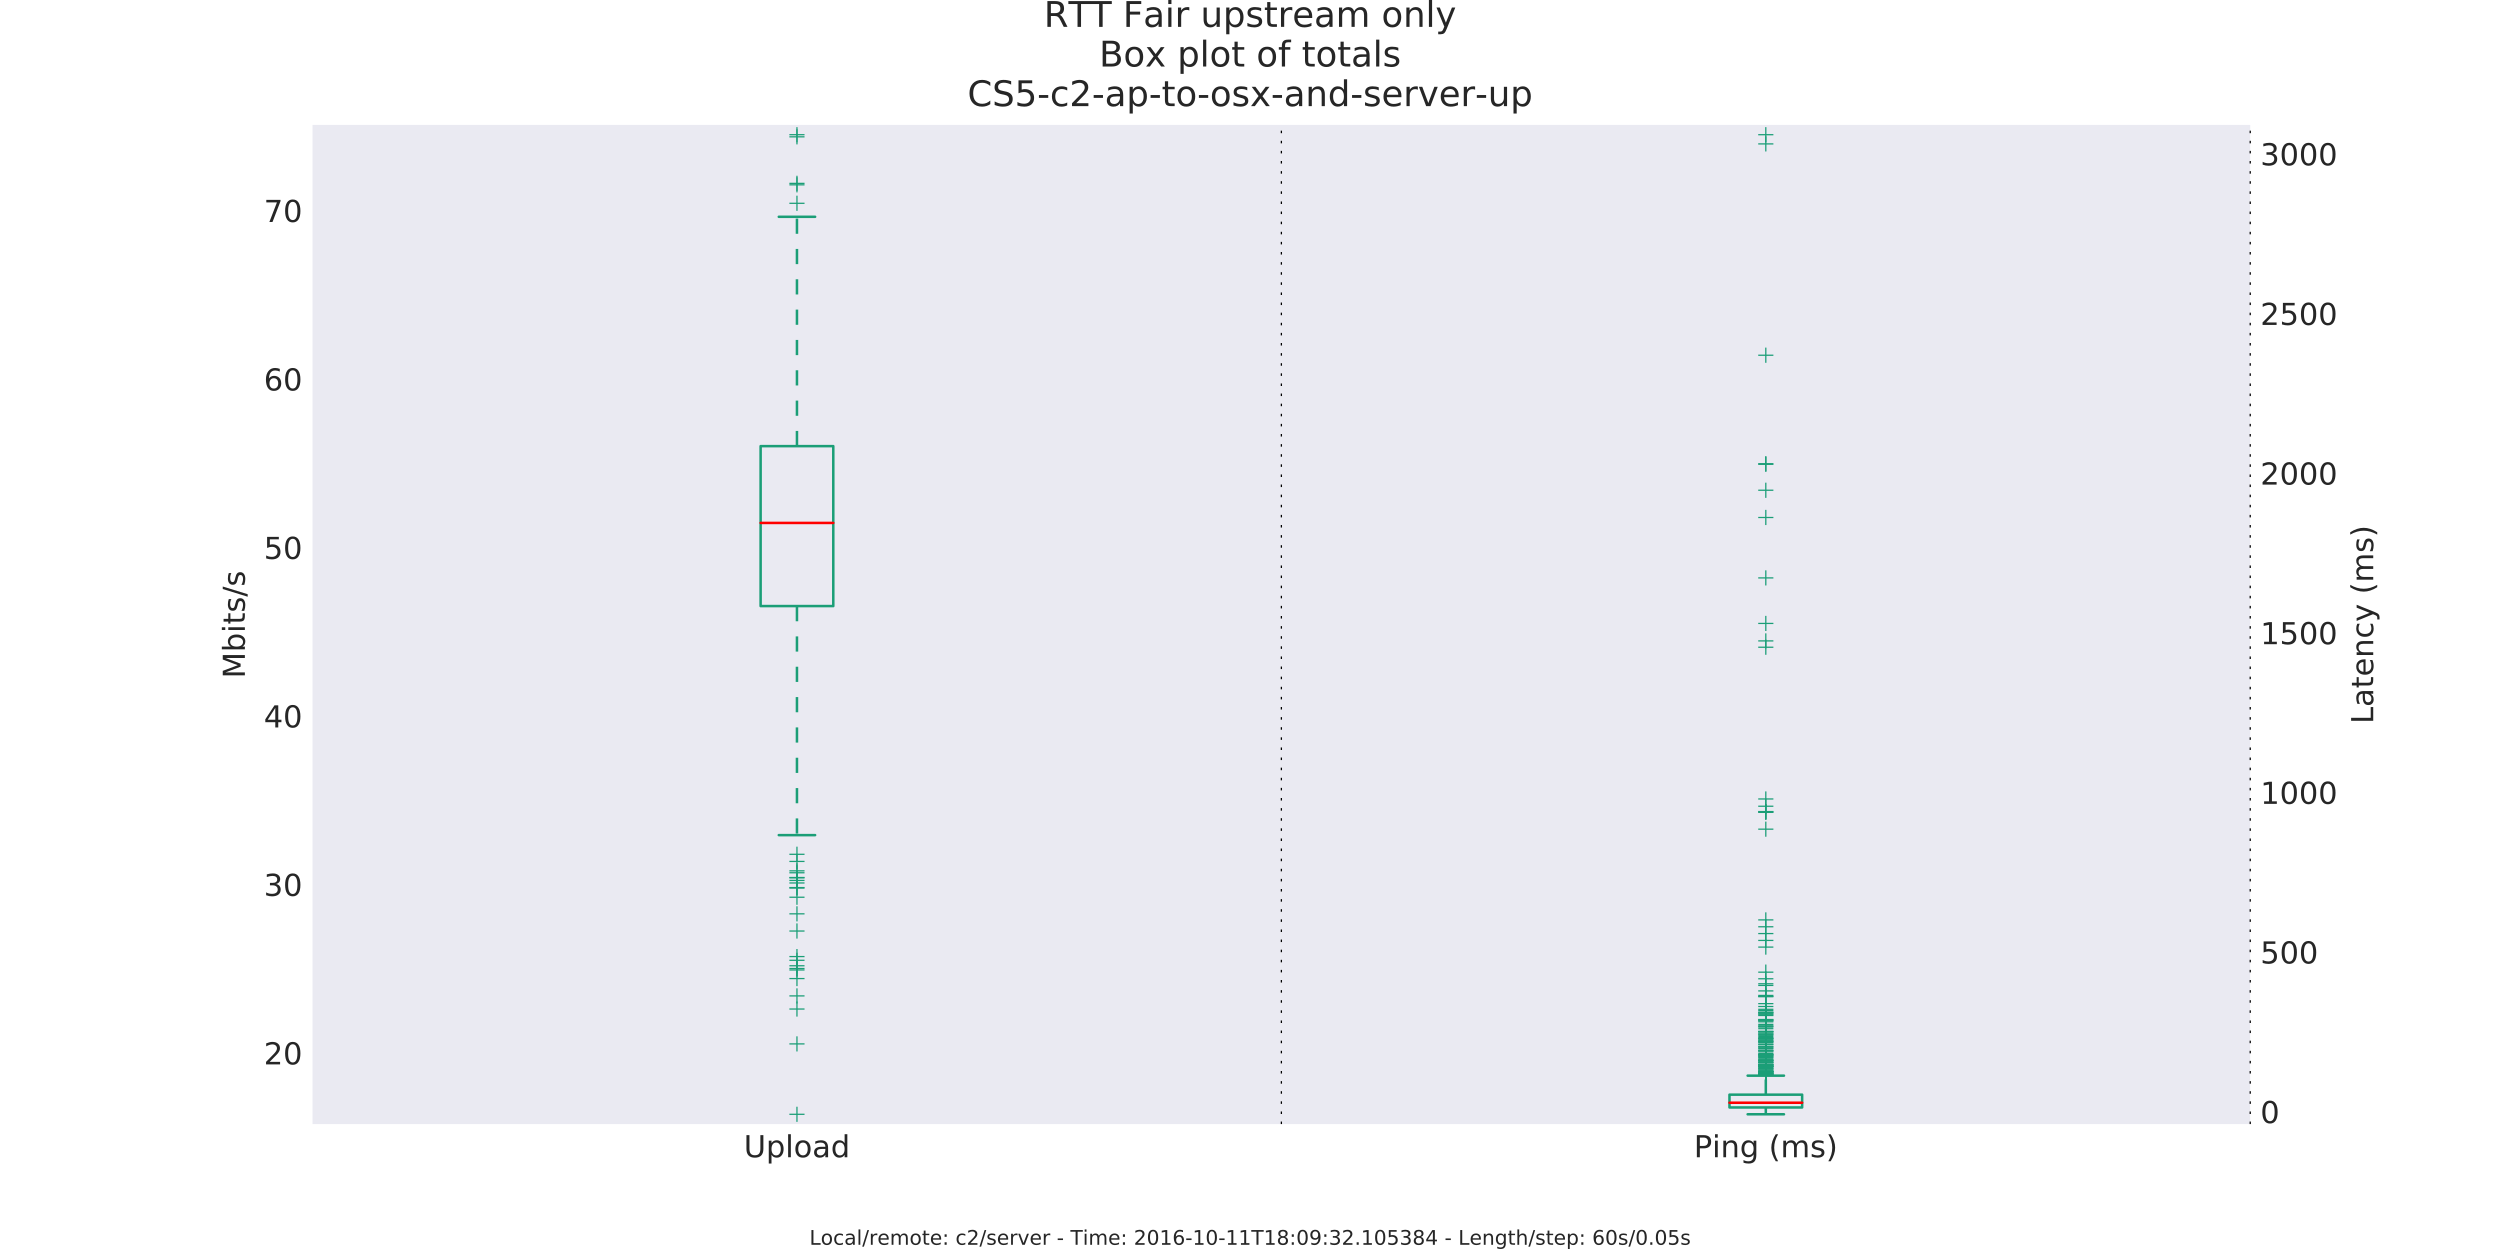 <?xml version="1.0" encoding="utf-8" standalone="no"?>
<!DOCTYPE svg PUBLIC "-//W3C//DTD SVG 1.1//EN"
  "http://www.w3.org/Graphics/SVG/1.1/DTD/svg11.dtd">
<!-- Created with matplotlib (http://matplotlib.org/) -->
<svg height="494pt" version="1.1" viewBox="0 0 989 494" width="989pt" xmlns="http://www.w3.org/2000/svg" xmlns:xlink="http://www.w3.org/1999/xlink">
 <defs>
  <style type="text/css">
*{stroke-linecap:butt;stroke-linejoin:round;stroke-miterlimit:100000;}
  </style>
 </defs>
 <g id="figure_1">
  <g id="patch_1">
   <path d="M 0 494.1 
L 989.1 494.1 
L 989.1 0 
L 0 0 
z
" style="fill:#ffffff;"/>
  </g>
  <g id="axes_1">
   <g id="patch_2">
    <path d="M 123.638 444.69 
L 890.19 444.69 
L 890.19 49.41 
L 123.638 49.41 
z
" style="fill:#eaeaf2;"/>
   </g>
   <g id="matplotlib.axis_1">
    <g id="xtick_1">
     <g id="line2d_1">
      <defs>
       <path d="M 0 0 
L 0 0 
" id="mcd447265fb" style="stroke:#262626;stroke-width:0.5;"/>
      </defs>
      <g>
       <use style="fill:#262626;stroke:#262626;stroke-width:0.5;" x="315.276" xlink:href="#mcd447265fb" y="444.69"/>
      </g>
     </g>
     <g id="line2d_2">
      <g>
       <use style="fill:#262626;stroke:#262626;stroke-width:0.5;" x="315.276" xlink:href="#mcd447265fb" y="49.41"/>
      </g>
     </g>
     <g id="text_1">
      <!-- Upload -->
      <defs>
       <path d="M 30.609 48.391 
Q 23.391 48.391 19.188 42.75 
Q 14.984 37.109 14.984 27.297 
Q 14.984 17.484 19.156 11.844 
Q 23.344 6.203 30.609 6.203 
Q 37.797 6.203 41.984 11.859 
Q 46.188 17.531 46.188 27.297 
Q 46.188 37.016 41.984 42.703 
Q 37.797 48.391 30.609 48.391 
M 30.609 56 
Q 42.328 56 49.016 48.375 
Q 55.719 40.766 55.719 27.297 
Q 55.719 13.875 49.016 6.219 
Q 42.328 -1.422 30.609 -1.422 
Q 18.844 -1.422 12.172 6.219 
Q 5.516 13.875 5.516 27.297 
Q 5.516 40.766 12.172 48.375 
Q 18.844 56 30.609 56 
" id="BitstreamVeraSans-Roman-6f"/>
       <path d="M 9.422 75.984 
L 18.406 75.984 
L 18.406 0 
L 9.422 0 
z
" id="BitstreamVeraSans-Roman-6c"/>
       <path d="M 8.688 72.906 
L 18.609 72.906 
L 18.609 28.609 
Q 18.609 16.891 22.844 11.734 
Q 27.094 6.594 36.625 6.594 
Q 46.094 6.594 50.344 11.734 
Q 54.594 16.891 54.594 28.609 
L 54.594 72.906 
L 64.5 72.906 
L 64.5 27.391 
Q 64.5 13.141 57.438 5.859 
Q 50.391 -1.422 36.625 -1.422 
Q 22.797 -1.422 15.734 5.859 
Q 8.688 13.141 8.688 27.391 
z
" id="BitstreamVeraSans-Roman-55"/>
       <path d="M 45.406 46.391 
L 45.406 75.984 
L 54.391 75.984 
L 54.391 0 
L 45.406 0 
L 45.406 8.203 
Q 42.578 3.328 38.25 0.953 
Q 33.938 -1.422 27.875 -1.422 
Q 17.969 -1.422 11.734 6.484 
Q 5.516 14.406 5.516 27.297 
Q 5.516 40.188 11.734 48.094 
Q 17.969 56 27.875 56 
Q 33.938 56 38.25 53.625 
Q 42.578 51.266 45.406 46.391 
M 14.797 27.297 
Q 14.797 17.391 18.875 11.75 
Q 22.953 6.109 30.078 6.109 
Q 37.203 6.109 41.297 11.75 
Q 45.406 17.391 45.406 27.297 
Q 45.406 37.203 41.297 42.844 
Q 37.203 48.484 30.078 48.484 
Q 22.953 48.484 18.875 42.844 
Q 14.797 37.203 14.797 27.297 
" id="BitstreamVeraSans-Roman-64"/>
       <path d="M 34.281 27.484 
Q 23.391 27.484 19.188 25 
Q 14.984 22.516 14.984 16.5 
Q 14.984 11.719 18.141 8.906 
Q 21.297 6.109 26.703 6.109 
Q 34.188 6.109 38.703 11.406 
Q 43.219 16.703 43.219 25.484 
L 43.219 27.484 
z
M 52.203 31.203 
L 52.203 0 
L 43.219 0 
L 43.219 8.297 
Q 40.141 3.328 35.547 0.953 
Q 30.953 -1.422 24.312 -1.422 
Q 15.922 -1.422 10.953 3.297 
Q 6 8.016 6 15.922 
Q 6 25.141 12.172 29.828 
Q 18.359 34.516 30.609 34.516 
L 43.219 34.516 
L 43.219 35.406 
Q 43.219 41.609 39.141 45 
Q 35.062 48.391 27.688 48.391 
Q 23 48.391 18.547 47.266 
Q 14.109 46.141 10.016 43.891 
L 10.016 52.203 
Q 14.938 54.109 19.578 55.047 
Q 24.219 56 28.609 56 
Q 40.484 56 46.344 49.844 
Q 52.203 43.703 52.203 31.203 
" id="BitstreamVeraSans-Roman-61"/>
       <path d="M 18.109 8.203 
L 18.109 -20.797 
L 9.078 -20.797 
L 9.078 54.688 
L 18.109 54.688 
L 18.109 46.391 
Q 20.953 51.266 25.266 53.625 
Q 29.594 56 35.594 56 
Q 45.562 56 51.781 48.094 
Q 58.016 40.188 58.016 27.297 
Q 58.016 14.406 51.781 6.484 
Q 45.562 -1.422 35.594 -1.422 
Q 29.594 -1.422 25.266 0.953 
Q 20.953 3.328 18.109 8.203 
M 48.688 27.297 
Q 48.688 37.203 44.609 42.844 
Q 40.531 48.484 33.406 48.484 
Q 26.266 48.484 22.188 42.844 
Q 18.109 37.203 18.109 27.297 
Q 18.109 17.391 22.188 11.75 
Q 26.266 6.109 33.406 6.109 
Q 40.531 6.109 44.609 11.75 
Q 48.688 17.391 48.688 27.297 
" id="BitstreamVeraSans-Roman-70"/>
      </defs>
      <g style="fill:#262626;" transform="translate(294.251 457.808)scale(0.12 -0.12)">
       <use xlink:href="#BitstreamVeraSans-Roman-55"/>
       <use x="73.193" xlink:href="#BitstreamVeraSans-Roman-70"/>
       <use x="136.67" xlink:href="#BitstreamVeraSans-Roman-6c"/>
       <use x="164.453" xlink:href="#BitstreamVeraSans-Roman-6f"/>
       <use x="225.635" xlink:href="#BitstreamVeraSans-Roman-61"/>
       <use x="286.914" xlink:href="#BitstreamVeraSans-Roman-64"/>
      </g>
     </g>
    </g>
    <g id="xtick_2">
     <g id="line2d_3">
      <g>
       <use style="fill:#262626;stroke:#262626;stroke-width:0.5;" x="698.552" xlink:href="#mcd447265fb" y="444.69"/>
      </g>
     </g>
     <g id="line2d_4">
      <g>
       <use style="fill:#262626;stroke:#262626;stroke-width:0.5;" x="698.552" xlink:href="#mcd447265fb" y="49.41"/>
      </g>
     </g>
     <g id="text_2">
      <!-- Ping (ms) -->
      <defs>
       <path id="BitstreamVeraSans-Roman-20"/>
       <path d="M 54.891 33.016 
L 54.891 0 
L 45.906 0 
L 45.906 32.719 
Q 45.906 40.484 42.875 44.328 
Q 39.844 48.188 33.797 48.188 
Q 26.516 48.188 22.312 43.547 
Q 18.109 38.922 18.109 30.906 
L 18.109 0 
L 9.078 0 
L 9.078 54.688 
L 18.109 54.688 
L 18.109 46.188 
Q 21.344 51.125 25.703 53.562 
Q 30.078 56 35.797 56 
Q 45.219 56 50.047 50.172 
Q 54.891 44.344 54.891 33.016 
" id="BitstreamVeraSans-Roman-6e"/>
       <path d="M 31 75.875 
Q 24.469 64.656 21.281 53.656 
Q 18.109 42.672 18.109 31.391 
Q 18.109 20.125 21.312 9.062 
Q 24.516 -2 31 -13.188 
L 23.188 -13.188 
Q 15.875 -1.703 12.234 9.375 
Q 8.594 20.453 8.594 31.391 
Q 8.594 42.281 12.203 53.312 
Q 15.828 64.359 23.188 75.875 
z
" id="BitstreamVeraSans-Roman-28"/>
       <path d="M 19.672 64.797 
L 19.672 37.406 
L 32.078 37.406 
Q 38.969 37.406 42.719 40.969 
Q 46.484 44.531 46.484 51.125 
Q 46.484 57.672 42.719 61.234 
Q 38.969 64.797 32.078 64.797 
z
M 9.812 72.906 
L 32.078 72.906 
Q 44.344 72.906 50.609 67.359 
Q 56.891 61.812 56.891 51.125 
Q 56.891 40.328 50.609 34.812 
Q 44.344 29.297 32.078 29.297 
L 19.672 29.297 
L 19.672 0 
L 9.812 0 
z
" id="BitstreamVeraSans-Roman-50"/>
       <path d="M 8.016 75.875 
L 15.828 75.875 
Q 23.141 64.359 26.781 53.312 
Q 30.422 42.281 30.422 31.391 
Q 30.422 20.453 26.781 9.375 
Q 23.141 -1.703 15.828 -13.188 
L 8.016 -13.188 
Q 14.5 -2 17.703 9.062 
Q 20.906 20.125 20.906 31.391 
Q 20.906 42.672 17.703 53.656 
Q 14.5 64.656 8.016 75.875 
" id="BitstreamVeraSans-Roman-29"/>
       <path d="M 9.422 54.688 
L 18.406 54.688 
L 18.406 0 
L 9.422 0 
z
M 9.422 75.984 
L 18.406 75.984 
L 18.406 64.594 
L 9.422 64.594 
z
" id="BitstreamVeraSans-Roman-69"/>
       <path d="M 52 44.188 
Q 55.375 50.25 60.062 53.125 
Q 64.75 56 71.094 56 
Q 79.641 56 84.281 50.016 
Q 88.922 44.047 88.922 33.016 
L 88.922 0 
L 79.891 0 
L 79.891 32.719 
Q 79.891 40.578 77.094 44.375 
Q 74.312 48.188 68.609 48.188 
Q 61.625 48.188 57.562 43.547 
Q 53.516 38.922 53.516 30.906 
L 53.516 0 
L 44.484 0 
L 44.484 32.719 
Q 44.484 40.625 41.703 44.406 
Q 38.922 48.188 33.109 48.188 
Q 26.219 48.188 22.156 43.531 
Q 18.109 38.875 18.109 30.906 
L 18.109 0 
L 9.078 0 
L 9.078 54.688 
L 18.109 54.688 
L 18.109 46.188 
Q 21.188 51.219 25.484 53.609 
Q 29.781 56 35.688 56 
Q 41.656 56 45.828 52.969 
Q 50 49.953 52 44.188 
" id="BitstreamVeraSans-Roman-6d"/>
       <path d="M 45.406 27.984 
Q 45.406 37.75 41.375 43.109 
Q 37.359 48.484 30.078 48.484 
Q 22.859 48.484 18.828 43.109 
Q 14.797 37.75 14.797 27.984 
Q 14.797 18.266 18.828 12.891 
Q 22.859 7.516 30.078 7.516 
Q 37.359 7.516 41.375 12.891 
Q 45.406 18.266 45.406 27.984 
M 54.391 6.781 
Q 54.391 -7.172 48.188 -13.984 
Q 42 -20.797 29.203 -20.797 
Q 24.469 -20.797 20.266 -20.094 
Q 16.062 -19.391 12.109 -17.922 
L 12.109 -9.188 
Q 16.062 -11.328 19.922 -12.344 
Q 23.781 -13.375 27.781 -13.375 
Q 36.625 -13.375 41.016 -8.766 
Q 45.406 -4.156 45.406 5.172 
L 45.406 9.625 
Q 42.625 4.781 38.281 2.391 
Q 33.938 0 27.875 0 
Q 17.828 0 11.672 7.656 
Q 5.516 15.328 5.516 27.984 
Q 5.516 40.672 11.672 48.328 
Q 17.828 56 27.875 56 
Q 33.938 56 38.281 53.609 
Q 42.625 51.219 45.406 46.391 
L 45.406 54.688 
L 54.391 54.688 
z
" id="BitstreamVeraSans-Roman-67"/>
       <path d="M 44.281 53.078 
L 44.281 44.578 
Q 40.484 46.531 36.375 47.5 
Q 32.281 48.484 27.875 48.484 
Q 21.188 48.484 17.844 46.438 
Q 14.5 44.391 14.5 40.281 
Q 14.5 37.156 16.891 35.375 
Q 19.281 33.594 26.516 31.984 
L 29.594 31.297 
Q 39.156 29.25 43.188 25.516 
Q 47.219 21.781 47.219 15.094 
Q 47.219 7.469 41.188 3.016 
Q 35.156 -1.422 24.609 -1.422 
Q 20.219 -1.422 15.453 -0.562 
Q 10.688 0.297 5.422 2 
L 5.422 11.281 
Q 10.406 8.688 15.234 7.391 
Q 20.062 6.109 24.812 6.109 
Q 31.156 6.109 34.562 8.281 
Q 37.984 10.453 37.984 14.406 
Q 37.984 18.062 35.516 20.016 
Q 33.062 21.969 24.703 23.781 
L 21.578 24.516 
Q 13.234 26.266 9.516 29.906 
Q 5.812 33.547 5.812 39.891 
Q 5.812 47.609 11.281 51.797 
Q 16.75 56 26.812 56 
Q 31.781 56 36.172 55.266 
Q 40.578 54.547 44.281 53.078 
" id="BitstreamVeraSans-Roman-73"/>
      </defs>
      <g style="fill:#262626;" transform="translate(670.099 457.808)scale(0.12 -0.12)">
       <use xlink:href="#BitstreamVeraSans-Roman-50"/>
       <use x="60.271" xlink:href="#BitstreamVeraSans-Roman-69"/>
       <use x="88.055" xlink:href="#BitstreamVeraSans-Roman-6e"/>
       <use x="151.434" xlink:href="#BitstreamVeraSans-Roman-67"/>
       <use x="214.91" xlink:href="#BitstreamVeraSans-Roman-20"/>
       <use x="246.697" xlink:href="#BitstreamVeraSans-Roman-28"/>
       <use x="285.711" xlink:href="#BitstreamVeraSans-Roman-6d"/>
       <use x="383.123" xlink:href="#BitstreamVeraSans-Roman-73"/>
       <use x="435.223" xlink:href="#BitstreamVeraSans-Roman-29"/>
      </g>
     </g>
    </g>
   </g>
   <g id="matplotlib.axis_2">
    <g id="ytick_1">
     <g id="line2d_5">
      <g>
       <use style="fill:#262626;stroke:#262626;stroke-width:0.5;" x="123.638" xlink:href="#mcd447265fb" y="417.766"/>
      </g>
     </g>
     <g id="text_3">
      <!-- 20 -->
      <defs>
       <path d="M 19.188 8.297 
L 53.609 8.297 
L 53.609 0 
L 7.328 0 
L 7.328 8.297 
Q 12.938 14.109 22.625 23.891 
Q 32.328 33.688 34.812 36.531 
Q 39.547 41.844 41.422 45.531 
Q 43.312 49.219 43.312 52.781 
Q 43.312 58.594 39.234 62.25 
Q 35.156 65.922 28.609 65.922 
Q 23.969 65.922 18.812 64.312 
Q 13.672 62.703 7.812 59.422 
L 7.812 69.391 
Q 13.766 71.781 18.938 73 
Q 24.125 74.219 28.422 74.219 
Q 39.75 74.219 46.484 68.547 
Q 53.219 62.891 53.219 53.422 
Q 53.219 48.922 51.531 44.891 
Q 49.859 40.875 45.406 35.406 
Q 44.188 33.984 37.641 27.219 
Q 31.109 20.453 19.188 8.297 
" id="BitstreamVeraSans-Roman-32"/>
       <path d="M 31.781 66.406 
Q 24.172 66.406 20.328 58.906 
Q 16.5 51.422 16.5 36.375 
Q 16.5 21.391 20.328 13.891 
Q 24.172 6.391 31.781 6.391 
Q 39.453 6.391 43.281 13.891 
Q 47.125 21.391 47.125 36.375 
Q 47.125 51.422 43.281 58.906 
Q 39.453 66.406 31.781 66.406 
M 31.781 74.219 
Q 44.047 74.219 50.516 64.516 
Q 56.984 54.828 56.984 36.375 
Q 56.984 17.969 50.516 8.266 
Q 44.047 -1.422 31.781 -1.422 
Q 19.531 -1.422 13.062 8.266 
Q 6.594 17.969 6.594 36.375 
Q 6.594 54.828 13.062 64.516 
Q 19.531 74.219 31.781 74.219 
" id="BitstreamVeraSans-Roman-30"/>
      </defs>
      <g style="fill:#262626;" transform="translate(104.368 421.077)scale(0.12 -0.12)">
       <use xlink:href="#BitstreamVeraSans-Roman-32"/>
       <use x="63.623" xlink:href="#BitstreamVeraSans-Roman-30"/>
      </g>
     </g>
    </g>
    <g id="ytick_2">
     <g id="line2d_6">
      <g>
       <use style="fill:#262626;stroke:#262626;stroke-width:0.5;" x="123.638" xlink:href="#mcd447265fb" y="351.115"/>
      </g>
     </g>
     <g id="text_4">
      <!-- 30 -->
      <defs>
       <path d="M 40.578 39.312 
Q 47.656 37.797 51.625 33 
Q 55.609 28.219 55.609 21.188 
Q 55.609 10.406 48.188 4.484 
Q 40.766 -1.422 27.094 -1.422 
Q 22.516 -1.422 17.656 -0.516 
Q 12.797 0.391 7.625 2.203 
L 7.625 11.719 
Q 11.719 9.328 16.594 8.109 
Q 21.484 6.891 26.812 6.891 
Q 36.078 6.891 40.938 10.547 
Q 45.797 14.203 45.797 21.188 
Q 45.797 27.641 41.281 31.266 
Q 36.766 34.906 28.719 34.906 
L 20.219 34.906 
L 20.219 43.016 
L 29.109 43.016 
Q 36.375 43.016 40.234 45.922 
Q 44.094 48.828 44.094 54.297 
Q 44.094 59.906 40.109 62.906 
Q 36.141 65.922 28.719 65.922 
Q 24.656 65.922 20.016 65.031 
Q 15.375 64.156 9.812 62.312 
L 9.812 71.094 
Q 15.438 72.656 20.344 73.438 
Q 25.25 74.219 29.594 74.219 
Q 40.828 74.219 47.359 69.109 
Q 53.906 64.016 53.906 55.328 
Q 53.906 49.266 50.438 45.094 
Q 46.969 40.922 40.578 39.312 
" id="BitstreamVeraSans-Roman-33"/>
      </defs>
      <g style="fill:#262626;" transform="translate(104.368 354.426)scale(0.12 -0.12)">
       <use xlink:href="#BitstreamVeraSans-Roman-33"/>
       <use x="63.623" xlink:href="#BitstreamVeraSans-Roman-30"/>
      </g>
     </g>
    </g>
    <g id="ytick_3">
     <g id="line2d_7">
      <g>
       <use style="fill:#262626;stroke:#262626;stroke-width:0.5;" x="123.638" xlink:href="#mcd447265fb" y="284.463"/>
      </g>
     </g>
     <g id="text_5">
      <!-- 40 -->
      <defs>
       <path d="M 37.797 64.312 
L 12.891 25.391 
L 37.797 25.391 
z
M 35.203 72.906 
L 47.609 72.906 
L 47.609 25.391 
L 58.016 25.391 
L 58.016 17.188 
L 47.609 17.188 
L 47.609 0 
L 37.797 0 
L 37.797 17.188 
L 4.891 17.188 
L 4.891 26.703 
z
" id="BitstreamVeraSans-Roman-34"/>
      </defs>
      <g style="fill:#262626;" transform="translate(104.368 287.774)scale(0.12 -0.12)">
       <use xlink:href="#BitstreamVeraSans-Roman-34"/>
       <use x="63.623" xlink:href="#BitstreamVeraSans-Roman-30"/>
      </g>
     </g>
    </g>
    <g id="ytick_4">
     <g id="line2d_8">
      <g>
       <use style="fill:#262626;stroke:#262626;stroke-width:0.5;" x="123.638" xlink:href="#mcd447265fb" y="217.812"/>
      </g>
     </g>
     <g id="text_6">
      <!-- 50 -->
      <defs>
       <path d="M 10.797 72.906 
L 49.516 72.906 
L 49.516 64.594 
L 19.828 64.594 
L 19.828 46.734 
Q 21.969 47.469 24.109 47.828 
Q 26.266 48.188 28.422 48.188 
Q 40.625 48.188 47.75 41.5 
Q 54.891 34.812 54.891 23.391 
Q 54.891 11.625 47.562 5.094 
Q 40.234 -1.422 26.906 -1.422 
Q 22.312 -1.422 17.547 -0.641 
Q 12.797 0.141 7.719 1.703 
L 7.719 11.625 
Q 12.109 9.234 16.797 8.062 
Q 21.484 6.891 26.703 6.891 
Q 35.156 6.891 40.078 11.328 
Q 45.016 15.766 45.016 23.391 
Q 45.016 31 40.078 35.438 
Q 35.156 39.891 26.703 39.891 
Q 22.75 39.891 18.812 39.016 
Q 14.891 38.141 10.797 36.281 
z
" id="BitstreamVeraSans-Roman-35"/>
      </defs>
      <g style="fill:#262626;" transform="translate(104.368 221.123)scale(0.12 -0.12)">
       <use xlink:href="#BitstreamVeraSans-Roman-35"/>
       <use x="63.623" xlink:href="#BitstreamVeraSans-Roman-30"/>
      </g>
     </g>
    </g>
    <g id="ytick_5">
     <g id="line2d_9">
      <g>
       <use style="fill:#262626;stroke:#262626;stroke-width:0.5;" x="123.638" xlink:href="#mcd447265fb" y="151.16"/>
      </g>
     </g>
     <g id="text_7">
      <!-- 60 -->
      <defs>
       <path d="M 33.016 40.375 
Q 26.375 40.375 22.484 35.828 
Q 18.609 31.297 18.609 23.391 
Q 18.609 15.531 22.484 10.953 
Q 26.375 6.391 33.016 6.391 
Q 39.656 6.391 43.531 10.953 
Q 47.406 15.531 47.406 23.391 
Q 47.406 31.297 43.531 35.828 
Q 39.656 40.375 33.016 40.375 
M 52.594 71.297 
L 52.594 62.312 
Q 48.875 64.062 45.094 64.984 
Q 41.312 65.922 37.594 65.922 
Q 27.828 65.922 22.672 59.328 
Q 17.531 52.734 16.797 39.406 
Q 19.672 43.656 24.016 45.922 
Q 28.375 48.188 33.594 48.188 
Q 44.578 48.188 50.953 41.516 
Q 57.328 34.859 57.328 23.391 
Q 57.328 12.156 50.688 5.359 
Q 44.047 -1.422 33.016 -1.422 
Q 20.359 -1.422 13.672 8.266 
Q 6.984 17.969 6.984 36.375 
Q 6.984 53.656 15.188 63.938 
Q 23.391 74.219 37.203 74.219 
Q 40.922 74.219 44.703 73.484 
Q 48.484 72.75 52.594 71.297 
" id="BitstreamVeraSans-Roman-36"/>
      </defs>
      <g style="fill:#262626;" transform="translate(104.368 154.472)scale(0.12 -0.12)">
       <use xlink:href="#BitstreamVeraSans-Roman-36"/>
       <use x="63.623" xlink:href="#BitstreamVeraSans-Roman-30"/>
      </g>
     </g>
    </g>
    <g id="ytick_6">
     <g id="line2d_10">
      <g>
       <use style="fill:#262626;stroke:#262626;stroke-width:0.5;" x="123.638" xlink:href="#mcd447265fb" y="84.509"/>
      </g>
     </g>
     <g id="text_8">
      <!-- 70 -->
      <defs>
       <path d="M 8.203 72.906 
L 55.078 72.906 
L 55.078 68.703 
L 28.609 0 
L 18.312 0 
L 43.219 64.594 
L 8.203 64.594 
z
" id="BitstreamVeraSans-Roman-37"/>
      </defs>
      <g style="fill:#262626;" transform="translate(104.368 87.82)scale(0.12 -0.12)">
       <use xlink:href="#BitstreamVeraSans-Roman-37"/>
       <use x="63.623" xlink:href="#BitstreamVeraSans-Roman-30"/>
      </g>
     </g>
    </g>
    <g id="ytick_7">
     <g id="line2d_11">
      <g>
       <use style="fill:#262626;stroke:#262626;stroke-width:0.5;" x="123.638" xlink:href="#mcd447265fb" y="444.427"/>
      </g>
     </g>
    </g>
    <g id="ytick_8">
     <g id="line2d_12">
      <g>
       <use style="fill:#262626;stroke:#262626;stroke-width:0.5;" x="123.638" xlink:href="#mcd447265fb" y="431.096"/>
      </g>
     </g>
    </g>
    <g id="ytick_9">
     <g id="line2d_13">
      <g>
       <use style="fill:#262626;stroke:#262626;stroke-width:0.5;" x="123.638" xlink:href="#mcd447265fb" y="404.436"/>
      </g>
     </g>
    </g>
    <g id="ytick_10">
     <g id="line2d_14">
      <g>
       <use style="fill:#262626;stroke:#262626;stroke-width:0.5;" x="123.638" xlink:href="#mcd447265fb" y="391.105"/>
      </g>
     </g>
    </g>
    <g id="ytick_11">
     <g id="line2d_15">
      <g>
       <use style="fill:#262626;stroke:#262626;stroke-width:0.5;" x="123.638" xlink:href="#mcd447265fb" y="377.775"/>
      </g>
     </g>
    </g>
    <g id="ytick_12">
     <g id="line2d_16">
      <g>
       <use style="fill:#262626;stroke:#262626;stroke-width:0.5;" x="123.638" xlink:href="#mcd447265fb" y="364.445"/>
      </g>
     </g>
    </g>
    <g id="ytick_13">
     <g id="line2d_17">
      <g>
       <use style="fill:#262626;stroke:#262626;stroke-width:0.5;" x="123.638" xlink:href="#mcd447265fb" y="337.784"/>
      </g>
     </g>
    </g>
    <g id="ytick_14">
     <g id="line2d_18">
      <g>
       <use style="fill:#262626;stroke:#262626;stroke-width:0.5;" x="123.638" xlink:href="#mcd447265fb" y="324.454"/>
      </g>
     </g>
    </g>
    <g id="ytick_15">
     <g id="line2d_19">
      <g>
       <use style="fill:#262626;stroke:#262626;stroke-width:0.5;" x="123.638" xlink:href="#mcd447265fb" y="311.124"/>
      </g>
     </g>
    </g>
    <g id="ytick_16">
     <g id="line2d_20">
      <g>
       <use style="fill:#262626;stroke:#262626;stroke-width:0.5;" x="123.638" xlink:href="#mcd447265fb" y="297.793"/>
      </g>
     </g>
    </g>
    <g id="ytick_17">
     <g id="line2d_21">
      <g>
       <use style="fill:#262626;stroke:#262626;stroke-width:0.5;" x="123.638" xlink:href="#mcd447265fb" y="271.133"/>
      </g>
     </g>
    </g>
    <g id="ytick_18">
     <g id="line2d_22">
      <g>
       <use style="fill:#262626;stroke:#262626;stroke-width:0.5;" x="123.638" xlink:href="#mcd447265fb" y="257.803"/>
      </g>
     </g>
    </g>
    <g id="ytick_19">
     <g id="line2d_23">
      <g>
       <use style="fill:#262626;stroke:#262626;stroke-width:0.5;" x="123.638" xlink:href="#mcd447265fb" y="244.472"/>
      </g>
     </g>
    </g>
    <g id="ytick_20">
     <g id="line2d_24">
      <g>
       <use style="fill:#262626;stroke:#262626;stroke-width:0.5;" x="123.638" xlink:href="#mcd447265fb" y="231.142"/>
      </g>
     </g>
    </g>
    <g id="ytick_21">
     <g id="line2d_25">
      <g>
       <use style="fill:#262626;stroke:#262626;stroke-width:0.5;" x="123.638" xlink:href="#mcd447265fb" y="204.481"/>
      </g>
     </g>
    </g>
    <g id="ytick_22">
     <g id="line2d_26">
      <g>
       <use style="fill:#262626;stroke:#262626;stroke-width:0.5;" x="123.638" xlink:href="#mcd447265fb" y="191.151"/>
      </g>
     </g>
    </g>
    <g id="ytick_23">
     <g id="line2d_27">
      <g>
       <use style="fill:#262626;stroke:#262626;stroke-width:0.5;" x="123.638" xlink:href="#mcd447265fb" y="177.821"/>
      </g>
     </g>
    </g>
    <g id="ytick_24">
     <g id="line2d_28">
      <g>
       <use style="fill:#262626;stroke:#262626;stroke-width:0.5;" x="123.638" xlink:href="#mcd447265fb" y="164.491"/>
      </g>
     </g>
    </g>
    <g id="ytick_25">
     <g id="line2d_29">
      <g>
       <use style="fill:#262626;stroke:#262626;stroke-width:0.5;" x="123.638" xlink:href="#mcd447265fb" y="137.83"/>
      </g>
     </g>
    </g>
    <g id="ytick_26">
     <g id="line2d_30">
      <g>
       <use style="fill:#262626;stroke:#262626;stroke-width:0.5;" x="123.638" xlink:href="#mcd447265fb" y="124.5"/>
      </g>
     </g>
    </g>
    <g id="ytick_27">
     <g id="line2d_31">
      <g>
       <use style="fill:#262626;stroke:#262626;stroke-width:0.5;" x="123.638" xlink:href="#mcd447265fb" y="111.169"/>
      </g>
     </g>
    </g>
    <g id="ytick_28">
     <g id="line2d_32">
      <g>
       <use style="fill:#262626;stroke:#262626;stroke-width:0.5;" x="123.638" xlink:href="#mcd447265fb" y="97.839"/>
      </g>
     </g>
    </g>
    <g id="ytick_29">
     <g id="line2d_33">
      <g>
       <use style="fill:#262626;stroke:#262626;stroke-width:0.5;" x="123.638" xlink:href="#mcd447265fb" y="71.179"/>
      </g>
     </g>
    </g>
    <g id="ytick_30">
     <g id="line2d_34">
      <g>
       <use style="fill:#262626;stroke:#262626;stroke-width:0.5;" x="123.638" xlink:href="#mcd447265fb" y="57.848"/>
      </g>
     </g>
    </g>
    <g id="text_9">
     <!-- Mbits/s -->
     <defs>
      <path d="M 18.312 70.219 
L 18.312 54.688 
L 36.812 54.688 
L 36.812 47.703 
L 18.312 47.703 
L 18.312 18.016 
Q 18.312 11.328 20.141 9.422 
Q 21.969 7.516 27.594 7.516 
L 36.812 7.516 
L 36.812 0 
L 27.594 0 
Q 17.188 0 13.234 3.875 
Q 9.281 7.766 9.281 18.016 
L 9.281 47.703 
L 2.688 47.703 
L 2.688 54.688 
L 9.281 54.688 
L 9.281 70.219 
z
" id="BitstreamVeraSans-Roman-74"/>
      <path d="M 9.812 72.906 
L 24.516 72.906 
L 43.109 23.297 
L 61.812 72.906 
L 76.516 72.906 
L 76.516 0 
L 66.891 0 
L 66.891 64.016 
L 48.094 14.016 
L 38.188 14.016 
L 19.391 64.016 
L 19.391 0 
L 9.812 0 
z
" id="BitstreamVeraSans-Roman-4d"/>
      <path d="M 25.391 72.906 
L 33.688 72.906 
L 8.297 -9.281 
L 0 -9.281 
z
" id="BitstreamVeraSans-Roman-2f"/>
      <path d="M 48.688 27.297 
Q 48.688 37.203 44.609 42.844 
Q 40.531 48.484 33.406 48.484 
Q 26.266 48.484 22.188 42.844 
Q 18.109 37.203 18.109 27.297 
Q 18.109 17.391 22.188 11.75 
Q 26.266 6.109 33.406 6.109 
Q 40.531 6.109 44.609 11.75 
Q 48.688 17.391 48.688 27.297 
M 18.109 46.391 
Q 20.953 51.266 25.266 53.625 
Q 29.594 56 35.594 56 
Q 45.562 56 51.781 48.094 
Q 58.016 40.188 58.016 27.297 
Q 58.016 14.406 51.781 6.484 
Q 45.562 -1.422 35.594 -1.422 
Q 29.594 -1.422 25.266 0.953 
Q 20.953 3.328 18.109 8.203 
L 18.109 0 
L 9.078 0 
L 9.078 75.984 
L 18.109 75.984 
z
" id="BitstreamVeraSans-Roman-62"/>
     </defs>
     <g style="fill:#262626;" transform="translate(96.872 268.327)rotate(-90.0)scale(0.12 -0.12)">
      <use xlink:href="#BitstreamVeraSans-Roman-4d"/>
      <use x="86.279" xlink:href="#BitstreamVeraSans-Roman-62"/>
      <use x="149.756" xlink:href="#BitstreamVeraSans-Roman-69"/>
      <use x="177.539" xlink:href="#BitstreamVeraSans-Roman-74"/>
      <use x="216.748" xlink:href="#BitstreamVeraSans-Roman-73"/>
      <use x="268.848" xlink:href="#BitstreamVeraSans-Roman-2f"/>
      <use x="302.539" xlink:href="#BitstreamVeraSans-Roman-73"/>
     </g>
    </g>
   </g>
   <g id="line2d_35">
    <path clip-path="url(#pd2c6d74807)" d="M 300.903 239.769 
L 329.648 239.769 
L 329.648 176.486 
L 300.903 176.486 
L 300.903 239.769 
" style="fill:none;stroke:#1b9e77;stroke-linecap:round;"/>
   </g>
   <g id="line2d_36">
    <path clip-path="url(#pd2c6d74807)" d="M 315.276 239.769 
L 315.276 330.371 
" style="fill:none;stroke:#1b9e77;stroke-dasharray:6,6;stroke-dashoffset:0.0;"/>
   </g>
   <g id="line2d_37">
    <path clip-path="url(#pd2c6d74807)" d="M 315.276 176.486 
L 315.276 85.767 
" style="fill:none;stroke:#1b9e77;stroke-dasharray:6,6;stroke-dashoffset:0.0;"/>
   </g>
   <g id="line2d_38">
    <path clip-path="url(#pd2c6d74807)" d="M 308.089 330.371 
L 322.462 330.371 
" style="fill:none;stroke:#1b9e77;stroke-linecap:round;"/>
   </g>
   <g id="line2d_39">
    <path clip-path="url(#pd2c6d74807)" d="M 308.089 85.767 
L 322.462 85.767 
" style="fill:none;stroke:#1b9e77;stroke-linecap:round;"/>
   </g>
   <g id="line2d_40">
    <path clip-path="url(#pd2c6d74807)" d="M 300.903 206.868 
L 329.648 206.868 
" style="fill:none;stroke:#ff0000;stroke-linecap:round;"/>
   </g>
   <g id="line2d_41">
    <defs>
     <path d="M -3 0 
L 3 0 
M 0 3 
L 0 -3 
" id="m170deb1160" style="stroke:#1b9e77;stroke-width:0.5;"/>
    </defs>
    <g clip-path="url(#pd2c6d74807)">
     <use style="fill:#0000ff;stroke:#1b9e77;stroke-width:0.5;" x="315.276" xlink:href="#m170deb1160" y="351.312"/>
     <use style="fill:#0000ff;stroke:#1b9e77;stroke-width:0.5;" x="315.276" xlink:href="#m170deb1160" y="354.944"/>
     <use style="fill:#0000ff;stroke:#1b9e77;stroke-width:0.5;" x="315.276" xlink:href="#m170deb1160" y="379.903"/>
     <use style="fill:#0000ff;stroke:#1b9e77;stroke-width:0.5;" x="315.276" xlink:href="#m170deb1160" y="383.142"/>
     <use style="fill:#0000ff;stroke:#1b9e77;stroke-width:0.5;" x="315.276" xlink:href="#m170deb1160" y="344.496"/>
     <use style="fill:#0000ff;stroke:#1b9e77;stroke-width:0.5;" x="315.276" xlink:href="#m170deb1160" y="387.124"/>
     <use style="fill:#0000ff;stroke:#1b9e77;stroke-width:0.5;" x="315.276" xlink:href="#m170deb1160" y="351.11"/>
     <use style="fill:#0000ff;stroke:#1b9e77;stroke-width:0.5;" x="315.276" xlink:href="#m170deb1160" y="347.146"/>
     <use style="fill:#0000ff;stroke:#1b9e77;stroke-width:0.5;" x="315.276" xlink:href="#m170deb1160" y="440.815"/>
     <use style="fill:#0000ff;stroke:#1b9e77;stroke-width:0.5;" x="315.276" xlink:href="#m170deb1160" y="382.05"/>
     <use style="fill:#0000ff;stroke:#1b9e77;stroke-width:0.5;" x="315.276" xlink:href="#m170deb1160" y="399.167"/>
     <use style="fill:#0000ff;stroke:#1b9e77;stroke-width:0.5;" x="315.276" xlink:href="#m170deb1160" y="340.794"/>
     <use style="fill:#0000ff;stroke:#1b9e77;stroke-width:0.5;" x="315.276" xlink:href="#m170deb1160" y="349.307"/>
     <use style="fill:#0000ff;stroke:#1b9e77;stroke-width:0.5;" x="315.276" xlink:href="#m170deb1160" y="412.963"/>
     <use style="fill:#0000ff;stroke:#1b9e77;stroke-width:0.5;" x="315.276" xlink:href="#m170deb1160" y="383.712"/>
     <use style="fill:#0000ff;stroke:#1b9e77;stroke-width:0.5;" x="315.276" xlink:href="#m170deb1160" y="368.306"/>
     <use style="fill:#0000ff;stroke:#1b9e77;stroke-width:0.5;" x="315.276" xlink:href="#m170deb1160" y="361.512"/>
     <use style="fill:#0000ff;stroke:#1b9e77;stroke-width:0.5;" x="315.276" xlink:href="#m170deb1160" y="337.954"/>
     <use style="fill:#0000ff;stroke:#1b9e77;stroke-width:0.5;" x="315.276" xlink:href="#m170deb1160" y="348.299"/>
     <use style="fill:#0000ff;stroke:#1b9e77;stroke-width:0.5;" x="315.276" xlink:href="#m170deb1160" y="347.264"/>
     <use style="fill:#0000ff;stroke:#1b9e77;stroke-width:0.5;" x="315.276" xlink:href="#m170deb1160" y="393.988"/>
     <use style="fill:#0000ff;stroke:#1b9e77;stroke-width:0.5;" x="315.276" xlink:href="#m170deb1160" y="345.272"/>
     <use style="fill:#0000ff;stroke:#1b9e77;stroke-width:0.5;" x="315.276" xlink:href="#m170deb1160" y="378.415"/>
     <use style="fill:#0000ff;stroke:#1b9e77;stroke-width:0.5;" x="315.276" xlink:href="#m170deb1160" y="53.285"/>
     <use style="fill:#0000ff;stroke:#1b9e77;stroke-width:0.5;" x="315.276" xlink:href="#m170deb1160" y="54.126"/>
     <use style="fill:#0000ff;stroke:#1b9e77;stroke-width:0.5;" x="315.276" xlink:href="#m170deb1160" y="72.528"/>
     <use style="fill:#0000ff;stroke:#1b9e77;stroke-width:0.5;" x="315.276" xlink:href="#m170deb1160" y="80.417"/>
     <use style="fill:#0000ff;stroke:#1b9e77;stroke-width:0.5;" x="315.276" xlink:href="#m170deb1160" y="73.115"/>
    </g>
   </g>
   <g id="line2d_42">
    <path clip-path="url(#pd2c6d74807)" d="M 506.914 444.69 
L 506.914 49.41 
" style="fill:none;stroke:#000000;stroke-dasharray:1,3;stroke-dashoffset:0.0;stroke-width:0.5;"/>
   </g>
   <g id="patch_3">
    <path d="M 123.638 49.41 
L 890.19 49.41 
" style="fill:none;"/>
   </g>
   <g id="patch_4">
    <path d="M 890.19 444.69 
L 890.19 49.41 
" style="fill:none;"/>
   </g>
   <g id="patch_5">
    <path d="M 123.638 444.69 
L 890.19 444.69 
" style="fill:none;"/>
   </g>
   <g id="patch_6">
    <path d="M 123.638 444.69 
L 123.638 49.41 
" style="fill:none;"/>
   </g>
  </g>
  <g id="axes_2">
   <g id="matplotlib.axis_3">
    <g id="ytick_31">
     <g id="line2d_43">
      <g>
       <use style="fill:#262626;stroke:#262626;stroke-width:0.5;" x="890.19" xlink:href="#mcd447265fb" y="440.997"/>
      </g>
     </g>
     <g id="text_10">
      <!-- 0 -->
      <g style="fill:#262626;" transform="translate(894.19 444.308)scale(0.12 -0.12)">
       <use xlink:href="#BitstreamVeraSans-Roman-30"/>
      </g>
     </g>
    </g>
    <g id="ytick_32">
     <g id="line2d_44">
      <g>
       <use style="fill:#262626;stroke:#262626;stroke-width:0.5;" x="890.19" xlink:href="#mcd447265fb" y="377.846"/>
      </g>
     </g>
     <g id="text_11">
      <!-- 500 -->
      <g style="fill:#262626;" transform="translate(894.19 381.157)scale(0.12 -0.12)">
       <use xlink:href="#BitstreamVeraSans-Roman-35"/>
       <use x="63.623" xlink:href="#BitstreamVeraSans-Roman-30"/>
       <use x="127.246" xlink:href="#BitstreamVeraSans-Roman-30"/>
      </g>
     </g>
    </g>
    <g id="ytick_33">
     <g id="line2d_45">
      <g>
       <use style="fill:#262626;stroke:#262626;stroke-width:0.5;" x="890.19" xlink:href="#mcd447265fb" y="314.695"/>
      </g>
     </g>
     <g id="text_12">
      <!-- 1000 -->
      <defs>
       <path d="M 12.406 8.297 
L 28.516 8.297 
L 28.516 63.922 
L 10.984 60.406 
L 10.984 69.391 
L 28.422 72.906 
L 38.281 72.906 
L 38.281 8.297 
L 54.391 8.297 
L 54.391 0 
L 12.406 0 
z
" id="BitstreamVeraSans-Roman-31"/>
      </defs>
      <g style="fill:#262626;" transform="translate(894.19 318.006)scale(0.12 -0.12)">
       <use xlink:href="#BitstreamVeraSans-Roman-31"/>
       <use x="63.623" xlink:href="#BitstreamVeraSans-Roman-30"/>
       <use x="127.246" xlink:href="#BitstreamVeraSans-Roman-30"/>
       <use x="190.869" xlink:href="#BitstreamVeraSans-Roman-30"/>
      </g>
     </g>
    </g>
    <g id="ytick_34">
     <g id="line2d_46">
      <g>
       <use style="fill:#262626;stroke:#262626;stroke-width:0.5;" x="890.19" xlink:href="#mcd447265fb" y="251.544"/>
      </g>
     </g>
     <g id="text_13">
      <!-- 1500 -->
      <g style="fill:#262626;" transform="translate(894.19 254.856)scale(0.12 -0.12)">
       <use xlink:href="#BitstreamVeraSans-Roman-31"/>
       <use x="63.623" xlink:href="#BitstreamVeraSans-Roman-35"/>
       <use x="127.246" xlink:href="#BitstreamVeraSans-Roman-30"/>
       <use x="190.869" xlink:href="#BitstreamVeraSans-Roman-30"/>
      </g>
     </g>
    </g>
    <g id="ytick_35">
     <g id="line2d_47">
      <g>
       <use style="fill:#262626;stroke:#262626;stroke-width:0.5;" x="890.19" xlink:href="#mcd447265fb" y="188.394"/>
      </g>
     </g>
     <g id="text_14">
      <!-- 2000 -->
      <g style="fill:#262626;" transform="translate(894.19 191.705)scale(0.12 -0.12)">
       <use xlink:href="#BitstreamVeraSans-Roman-32"/>
       <use x="63.623" xlink:href="#BitstreamVeraSans-Roman-30"/>
       <use x="127.246" xlink:href="#BitstreamVeraSans-Roman-30"/>
       <use x="190.869" xlink:href="#BitstreamVeraSans-Roman-30"/>
      </g>
     </g>
    </g>
    <g id="ytick_36">
     <g id="line2d_48">
      <g>
       <use style="fill:#262626;stroke:#262626;stroke-width:0.5;" x="890.19" xlink:href="#mcd447265fb" y="125.243"/>
      </g>
     </g>
     <g id="text_15">
      <!-- 2500 -->
      <g style="fill:#262626;" transform="translate(894.19 128.554)scale(0.12 -0.12)">
       <use xlink:href="#BitstreamVeraSans-Roman-32"/>
       <use x="63.623" xlink:href="#BitstreamVeraSans-Roman-35"/>
       <use x="127.246" xlink:href="#BitstreamVeraSans-Roman-30"/>
       <use x="190.869" xlink:href="#BitstreamVeraSans-Roman-30"/>
      </g>
     </g>
    </g>
    <g id="ytick_37">
     <g id="line2d_49">
      <g>
       <use style="fill:#262626;stroke:#262626;stroke-width:0.5;" x="890.19" xlink:href="#mcd447265fb" y="62.092"/>
      </g>
     </g>
     <g id="text_16">
      <!-- 3000 -->
      <g style="fill:#262626;" transform="translate(894.19 65.404)scale(0.12 -0.12)">
       <use xlink:href="#BitstreamVeraSans-Roman-33"/>
       <use x="63.623" xlink:href="#BitstreamVeraSans-Roman-30"/>
       <use x="127.246" xlink:href="#BitstreamVeraSans-Roman-30"/>
       <use x="190.869" xlink:href="#BitstreamVeraSans-Roman-30"/>
      </g>
     </g>
    </g>
    <g id="ytick_38">
     <g id="line2d_50">
      <g>
       <use style="fill:#262626;stroke:#262626;stroke-width:0.5;" x="890.19" xlink:href="#mcd447265fb" y="428.366"/>
      </g>
     </g>
    </g>
    <g id="ytick_39">
     <g id="line2d_51">
      <g>
       <use style="fill:#262626;stroke:#262626;stroke-width:0.5;" x="890.19" xlink:href="#mcd447265fb" y="415.736"/>
      </g>
     </g>
    </g>
    <g id="ytick_40">
     <g id="line2d_52">
      <g>
       <use style="fill:#262626;stroke:#262626;stroke-width:0.5;" x="890.19" xlink:href="#mcd447265fb" y="403.106"/>
      </g>
     </g>
    </g>
    <g id="ytick_41">
     <g id="line2d_53">
      <g>
       <use style="fill:#262626;stroke:#262626;stroke-width:0.5;" x="890.19" xlink:href="#mcd447265fb" y="390.476"/>
      </g>
     </g>
    </g>
    <g id="ytick_42">
     <g id="line2d_54">
      <g>
       <use style="fill:#262626;stroke:#262626;stroke-width:0.5;" x="890.19" xlink:href="#mcd447265fb" y="365.216"/>
      </g>
     </g>
    </g>
    <g id="ytick_43">
     <g id="line2d_55">
      <g>
       <use style="fill:#262626;stroke:#262626;stroke-width:0.5;" x="890.19" xlink:href="#mcd447265fb" y="352.586"/>
      </g>
     </g>
    </g>
    <g id="ytick_44">
     <g id="line2d_56">
      <g>
       <use style="fill:#262626;stroke:#262626;stroke-width:0.5;" x="890.19" xlink:href="#mcd447265fb" y="339.955"/>
      </g>
     </g>
    </g>
    <g id="ytick_45">
     <g id="line2d_57">
      <g>
       <use style="fill:#262626;stroke:#262626;stroke-width:0.5;" x="890.19" xlink:href="#mcd447265fb" y="327.325"/>
      </g>
     </g>
    </g>
    <g id="ytick_46">
     <g id="line2d_58">
      <g>
       <use style="fill:#262626;stroke:#262626;stroke-width:0.5;" x="890.19" xlink:href="#mcd447265fb" y="302.065"/>
      </g>
     </g>
    </g>
    <g id="ytick_47">
     <g id="line2d_59">
      <g>
       <use style="fill:#262626;stroke:#262626;stroke-width:0.5;" x="890.19" xlink:href="#mcd447265fb" y="289.435"/>
      </g>
     </g>
    </g>
    <g id="ytick_48">
     <g id="line2d_60">
      <g>
       <use style="fill:#262626;stroke:#262626;stroke-width:0.5;" x="890.19" xlink:href="#mcd447265fb" y="276.805"/>
      </g>
     </g>
    </g>
    <g id="ytick_49">
     <g id="line2d_61">
      <g>
       <use style="fill:#262626;stroke:#262626;stroke-width:0.5;" x="890.19" xlink:href="#mcd447265fb" y="264.175"/>
      </g>
     </g>
    </g>
    <g id="ytick_50">
     <g id="line2d_62">
      <g>
       <use style="fill:#262626;stroke:#262626;stroke-width:0.5;" x="890.19" xlink:href="#mcd447265fb" y="238.914"/>
      </g>
     </g>
    </g>
    <g id="ytick_51">
     <g id="line2d_63">
      <g>
       <use style="fill:#262626;stroke:#262626;stroke-width:0.5;" x="890.19" xlink:href="#mcd447265fb" y="226.284"/>
      </g>
     </g>
    </g>
    <g id="ytick_52">
     <g id="line2d_64">
      <g>
       <use style="fill:#262626;stroke:#262626;stroke-width:0.5;" x="890.19" xlink:href="#mcd447265fb" y="213.654"/>
      </g>
     </g>
    </g>
    <g id="ytick_53">
     <g id="line2d_65">
      <g>
       <use style="fill:#262626;stroke:#262626;stroke-width:0.5;" x="890.19" xlink:href="#mcd447265fb" y="201.024"/>
      </g>
     </g>
    </g>
    <g id="ytick_54">
     <g id="line2d_66">
      <g>
       <use style="fill:#262626;stroke:#262626;stroke-width:0.5;" x="890.19" xlink:href="#mcd447265fb" y="175.764"/>
      </g>
     </g>
    </g>
    <g id="ytick_55">
     <g id="line2d_67">
      <g>
       <use style="fill:#262626;stroke:#262626;stroke-width:0.5;" x="890.19" xlink:href="#mcd447265fb" y="163.134"/>
      </g>
     </g>
    </g>
    <g id="ytick_56">
     <g id="line2d_68">
      <g>
       <use style="fill:#262626;stroke:#262626;stroke-width:0.5;" x="890.19" xlink:href="#mcd447265fb" y="150.503"/>
      </g>
     </g>
    </g>
    <g id="ytick_57">
     <g id="line2d_69">
      <g>
       <use style="fill:#262626;stroke:#262626;stroke-width:0.5;" x="890.19" xlink:href="#mcd447265fb" y="137.873"/>
      </g>
     </g>
    </g>
    <g id="ytick_58">
     <g id="line2d_70">
      <g>
       <use style="fill:#262626;stroke:#262626;stroke-width:0.5;" x="890.19" xlink:href="#mcd447265fb" y="112.613"/>
      </g>
     </g>
    </g>
    <g id="ytick_59">
     <g id="line2d_71">
      <g>
       <use style="fill:#262626;stroke:#262626;stroke-width:0.5;" x="890.19" xlink:href="#mcd447265fb" y="99.983"/>
      </g>
     </g>
    </g>
    <g id="ytick_60">
     <g id="line2d_72">
      <g>
       <use style="fill:#262626;stroke:#262626;stroke-width:0.5;" x="890.19" xlink:href="#mcd447265fb" y="87.353"/>
      </g>
     </g>
    </g>
    <g id="ytick_61">
     <g id="line2d_73">
      <g>
       <use style="fill:#262626;stroke:#262626;stroke-width:0.5;" x="890.19" xlink:href="#mcd447265fb" y="74.723"/>
      </g>
     </g>
    </g>
    <g id="ytick_62">
     <g id="line2d_74">
      <g>
       <use style="fill:#262626;stroke:#262626;stroke-width:0.5;" x="890.19" xlink:href="#mcd447265fb" y="49.462"/>
      </g>
     </g>
    </g>
    <g id="text_17">
     <!-- Latency (ms) -->
     <defs>
      <path d="M 56.203 29.594 
L 56.203 25.203 
L 14.891 25.203 
Q 15.484 15.922 20.484 11.062 
Q 25.484 6.203 34.422 6.203 
Q 39.594 6.203 44.453 7.469 
Q 49.312 8.734 54.109 11.281 
L 54.109 2.781 
Q 49.266 0.734 44.188 -0.344 
Q 39.109 -1.422 33.891 -1.422 
Q 20.797 -1.422 13.156 6.188 
Q 5.516 13.812 5.516 26.812 
Q 5.516 40.234 12.766 48.109 
Q 20.016 56 32.328 56 
Q 43.359 56 49.781 48.891 
Q 56.203 41.797 56.203 29.594 
M 47.219 32.234 
Q 47.125 39.594 43.094 43.984 
Q 39.062 48.391 32.422 48.391 
Q 24.906 48.391 20.391 44.141 
Q 15.875 39.891 15.188 32.172 
z
" id="BitstreamVeraSans-Roman-65"/>
      <path d="M 9.812 72.906 
L 19.672 72.906 
L 19.672 8.297 
L 55.172 8.297 
L 55.172 0 
L 9.812 0 
z
" id="BitstreamVeraSans-Roman-4c"/>
      <path d="M 48.781 52.594 
L 48.781 44.188 
Q 44.969 46.297 41.141 47.344 
Q 37.312 48.391 33.406 48.391 
Q 24.656 48.391 19.812 42.844 
Q 14.984 37.312 14.984 27.297 
Q 14.984 17.281 19.812 11.734 
Q 24.656 6.203 33.406 6.203 
Q 37.312 6.203 41.141 7.25 
Q 44.969 8.297 48.781 10.406 
L 48.781 2.094 
Q 45.016 0.344 40.984 -0.531 
Q 36.969 -1.422 32.422 -1.422 
Q 20.062 -1.422 12.781 6.344 
Q 5.516 14.109 5.516 27.297 
Q 5.516 40.672 12.859 48.328 
Q 20.219 56 33.016 56 
Q 37.156 56 41.109 55.141 
Q 45.062 54.297 48.781 52.594 
" id="BitstreamVeraSans-Roman-63"/>
      <path d="M 32.172 -5.078 
Q 28.375 -14.844 24.75 -17.812 
Q 21.141 -20.797 15.094 -20.797 
L 7.906 -20.797 
L 7.906 -13.281 
L 13.188 -13.281 
Q 16.891 -13.281 18.938 -11.516 
Q 21 -9.766 23.484 -3.219 
L 25.094 0.875 
L 2.984 54.688 
L 12.5 54.688 
L 29.594 11.922 
L 46.688 54.688 
L 56.203 54.688 
z
" id="BitstreamVeraSans-Roman-79"/>
     </defs>
     <g style="fill:#262626;" transform="translate(938.848 286.326)rotate(-90.0)scale(0.12 -0.12)">
      <use xlink:href="#BitstreamVeraSans-Roman-4c"/>
      <use x="55.713" xlink:href="#BitstreamVeraSans-Roman-61"/>
      <use x="116.992" xlink:href="#BitstreamVeraSans-Roman-74"/>
      <use x="156.201" xlink:href="#BitstreamVeraSans-Roman-65"/>
      <use x="217.725" xlink:href="#BitstreamVeraSans-Roman-6e"/>
      <use x="281.104" xlink:href="#BitstreamVeraSans-Roman-63"/>
      <use x="336.084" xlink:href="#BitstreamVeraSans-Roman-79"/>
      <use x="395.264" xlink:href="#BitstreamVeraSans-Roman-20"/>
      <use x="427.051" xlink:href="#BitstreamVeraSans-Roman-28"/>
      <use x="466.064" xlink:href="#BitstreamVeraSans-Roman-6d"/>
      <use x="563.477" xlink:href="#BitstreamVeraSans-Roman-73"/>
      <use x="615.576" xlink:href="#BitstreamVeraSans-Roman-29"/>
     </g>
    </g>
   </g>
   <g id="line2d_75">
    <path clip-path="url(#pd2c6d74807)" d="M 684.179 438.112 
L 712.925 438.112 
L 712.925 433.041 
L 684.179 433.041 
L 684.179 438.112 
" style="fill:none;stroke:#1b9e77;stroke-linecap:round;"/>
   </g>
   <g id="line2d_76">
    <path clip-path="url(#pd2c6d74807)" d="M 698.552 438.112 
L 698.552 440.815 
" style="fill:none;stroke:#1b9e77;stroke-dasharray:6,6;stroke-dashoffset:0.0;"/>
   </g>
   <g id="line2d_77">
    <path clip-path="url(#pd2c6d74807)" d="M 698.552 433.041 
L 698.552 425.526 
" style="fill:none;stroke:#1b9e77;stroke-dasharray:6,6;stroke-dashoffset:0.0;"/>
   </g>
   <g id="line2d_78">
    <path clip-path="url(#pd2c6d74807)" d="M 691.365 440.815 
L 705.738 440.815 
" style="fill:none;stroke:#1b9e77;stroke-linecap:round;"/>
   </g>
   <g id="line2d_79">
    <path clip-path="url(#pd2c6d74807)" d="M 691.365 425.526 
L 705.738 425.526 
" style="fill:none;stroke:#1b9e77;stroke-linecap:round;"/>
   </g>
   <g id="line2d_80">
    <path clip-path="url(#pd2c6d74807)" d="M 684.179 436.235 
L 712.925 436.235 
" style="fill:none;stroke:#ff0000;stroke-linecap:round;"/>
   </g>
   <g id="line2d_81">
    <g clip-path="url(#pd2c6d74807)">
     <use style="fill:#0000ff;stroke:#1b9e77;stroke-width:0.5;" x="698.552" xlink:href="#m170deb1160" y="183.438"/>
     <use style="fill:#0000ff;stroke:#1b9e77;stroke-width:0.5;" x="698.552" xlink:href="#m170deb1160" y="183.674"/>
     <use style="fill:#0000ff;stroke:#1b9e77;stroke-width:0.5;" x="698.552" xlink:href="#m170deb1160" y="53.285"/>
     <use style="fill:#0000ff;stroke:#1b9e77;stroke-width:0.5;" x="698.552" xlink:href="#m170deb1160" y="56.922"/>
     <use style="fill:#0000ff;stroke:#1b9e77;stroke-width:0.5;" x="698.552" xlink:href="#m170deb1160" y="140.523"/>
     <use style="fill:#0000ff;stroke:#1b9e77;stroke-width:0.5;" x="698.552" xlink:href="#m170deb1160" y="193.946"/>
     <use style="fill:#0000ff;stroke:#1b9e77;stroke-width:0.5;" x="698.552" xlink:href="#m170deb1160" y="204.716"/>
     <use style="fill:#0000ff;stroke:#1b9e77;stroke-width:0.5;" x="698.552" xlink:href="#m170deb1160" y="228.621"/>
     <use style="fill:#0000ff;stroke:#1b9e77;stroke-width:0.5;" x="698.552" xlink:href="#m170deb1160" y="246.631"/>
     <use style="fill:#0000ff;stroke:#1b9e77;stroke-width:0.5;" x="698.552" xlink:href="#m170deb1160" y="253.534"/>
     <use style="fill:#0000ff;stroke:#1b9e77;stroke-width:0.5;" x="698.552" xlink:href="#m170deb1160" y="256.033"/>
     <use style="fill:#0000ff;stroke:#1b9e77;stroke-width:0.5;" x="698.552" xlink:href="#m170deb1160" y="328.013"/>
     <use style="fill:#0000ff;stroke:#1b9e77;stroke-width:0.5;" x="698.552" xlink:href="#m170deb1160" y="398.164"/>
     <use style="fill:#0000ff;stroke:#1b9e77;stroke-width:0.5;" x="698.552" xlink:href="#m170deb1160" y="399.773"/>
     <use style="fill:#0000ff;stroke:#1b9e77;stroke-width:0.5;" x="698.552" xlink:href="#m170deb1160" y="400.497"/>
     <use style="fill:#0000ff;stroke:#1b9e77;stroke-width:0.5;" x="698.552" xlink:href="#m170deb1160" y="400.824"/>
     <use style="fill:#0000ff;stroke:#1b9e77;stroke-width:0.5;" x="698.552" xlink:href="#m170deb1160" y="403.869"/>
     <use style="fill:#0000ff;stroke:#1b9e77;stroke-width:0.5;" x="698.552" xlink:href="#m170deb1160" y="424.688"/>
     <use style="fill:#0000ff;stroke:#1b9e77;stroke-width:0.5;" x="698.552" xlink:href="#m170deb1160" y="423.365"/>
     <use style="fill:#0000ff;stroke:#1b9e77;stroke-width:0.5;" x="698.552" xlink:href="#m170deb1160" y="421.863"/>
     <use style="fill:#0000ff;stroke:#1b9e77;stroke-width:0.5;" x="698.552" xlink:href="#m170deb1160" y="420.362"/>
     <use style="fill:#0000ff;stroke:#1b9e77;stroke-width:0.5;" x="698.552" xlink:href="#m170deb1160" y="424.671"/>
     <use style="fill:#0000ff;stroke:#1b9e77;stroke-width:0.5;" x="698.552" xlink:href="#m170deb1160" y="421.163"/>
     <use style="fill:#0000ff;stroke:#1b9e77;stroke-width:0.5;" x="698.552" xlink:href="#m170deb1160" y="419.221"/>
     <use style="fill:#0000ff;stroke:#1b9e77;stroke-width:0.5;" x="698.552" xlink:href="#m170deb1160" y="417.278"/>
     <use style="fill:#0000ff;stroke:#1b9e77;stroke-width:0.5;" x="698.552" xlink:href="#m170deb1160" y="406.964"/>
     <use style="fill:#0000ff;stroke:#1b9e77;stroke-width:0.5;" x="698.552" xlink:href="#m170deb1160" y="412.178"/>
     <use style="fill:#0000ff;stroke:#1b9e77;stroke-width:0.5;" x="698.552" xlink:href="#m170deb1160" y="410.787"/>
     <use style="fill:#0000ff;stroke:#1b9e77;stroke-width:0.5;" x="698.552" xlink:href="#m170deb1160" y="425.177"/>
     <use style="fill:#0000ff;stroke:#1b9e77;stroke-width:0.5;" x="698.552" xlink:href="#m170deb1160" y="410.483"/>
     <use style="fill:#0000ff;stroke:#1b9e77;stroke-width:0.5;" x="698.552" xlink:href="#m170deb1160" y="408.157"/>
     <use style="fill:#0000ff;stroke:#1b9e77;stroke-width:0.5;" x="698.552" xlink:href="#m170deb1160" y="405.831"/>
     <use style="fill:#0000ff;stroke:#1b9e77;stroke-width:0.5;" x="698.552" xlink:href="#m170deb1160" y="403.504"/>
     <use style="fill:#0000ff;stroke:#1b9e77;stroke-width:0.5;" x="698.552" xlink:href="#m170deb1160" y="401.105"/>
     <use style="fill:#0000ff;stroke:#1b9e77;stroke-width:0.5;" x="698.552" xlink:href="#m170deb1160" y="422.646"/>
     <use style="fill:#0000ff;stroke:#1b9e77;stroke-width:0.5;" x="698.552" xlink:href="#m170deb1160" y="417.112"/>
     <use style="fill:#0000ff;stroke:#1b9e77;stroke-width:0.5;" x="698.552" xlink:href="#m170deb1160" y="414.732"/>
     <use style="fill:#0000ff;stroke:#1b9e77;stroke-width:0.5;" x="698.552" xlink:href="#m170deb1160" y="412.351"/>
     <use style="fill:#0000ff;stroke:#1b9e77;stroke-width:0.5;" x="698.552" xlink:href="#m170deb1160" y="409.987"/>
     <use style="fill:#0000ff;stroke:#1b9e77;stroke-width:0.5;" x="698.552" xlink:href="#m170deb1160" y="409.038"/>
     <use style="fill:#0000ff;stroke:#1b9e77;stroke-width:0.5;" x="698.552" xlink:href="#m170deb1160" y="424.973"/>
     <use style="fill:#0000ff;stroke:#1b9e77;stroke-width:0.5;" x="698.552" xlink:href="#m170deb1160" y="423.898"/>
     <use style="fill:#0000ff;stroke:#1b9e77;stroke-width:0.5;" x="698.552" xlink:href="#m170deb1160" y="423.672"/>
     <use style="fill:#0000ff;stroke:#1b9e77;stroke-width:0.5;" x="698.552" xlink:href="#m170deb1160" y="424.928"/>
     <use style="fill:#0000ff;stroke:#1b9e77;stroke-width:0.5;" x="698.552" xlink:href="#m170deb1160" y="419.43"/>
     <use style="fill:#0000ff;stroke:#1b9e77;stroke-width:0.5;" x="698.552" xlink:href="#m170deb1160" y="417.532"/>
     <use style="fill:#0000ff;stroke:#1b9e77;stroke-width:0.5;" x="698.552" xlink:href="#m170deb1160" y="415.701"/>
     <use style="fill:#0000ff;stroke:#1b9e77;stroke-width:0.5;" x="698.552" xlink:href="#m170deb1160" y="413.851"/>
     <use style="fill:#0000ff;stroke:#1b9e77;stroke-width:0.5;" x="698.552" xlink:href="#m170deb1160" y="412.002"/>
     <use style="fill:#0000ff;stroke:#1b9e77;stroke-width:0.5;" x="698.552" xlink:href="#m170deb1160" y="424.144"/>
     <use style="fill:#0000ff;stroke:#1b9e77;stroke-width:0.5;" x="698.552" xlink:href="#m170deb1160" y="422.849"/>
     <use style="fill:#0000ff;stroke:#1b9e77;stroke-width:0.5;" x="698.552" xlink:href="#m170deb1160" y="415.356"/>
     <use style="fill:#0000ff;stroke:#1b9e77;stroke-width:0.5;" x="698.552" xlink:href="#m170deb1160" y="413.055"/>
     <use style="fill:#0000ff;stroke:#1b9e77;stroke-width:0.5;" x="698.552" xlink:href="#m170deb1160" y="410.799"/>
     <use style="fill:#0000ff;stroke:#1b9e77;stroke-width:0.5;" x="698.552" xlink:href="#m170deb1160" y="408.61"/>
     <use style="fill:#0000ff;stroke:#1b9e77;stroke-width:0.5;" x="698.552" xlink:href="#m170deb1160" y="406.324"/>
     <use style="fill:#0000ff;stroke:#1b9e77;stroke-width:0.5;" x="698.552" xlink:href="#m170deb1160" y="409.56"/>
     <use style="fill:#0000ff;stroke:#1b9e77;stroke-width:0.5;" x="698.552" xlink:href="#m170deb1160" y="424.892"/>
     <use style="fill:#0000ff;stroke:#1b9e77;stroke-width:0.5;" x="698.552" xlink:href="#m170deb1160" y="421.771"/>
     <use style="fill:#0000ff;stroke:#1b9e77;stroke-width:0.5;" x="698.552" xlink:href="#m170deb1160" y="408.025"/>
     <use style="fill:#0000ff;stroke:#1b9e77;stroke-width:0.5;" x="698.552" xlink:href="#m170deb1160" y="404.247"/>
     <use style="fill:#0000ff;stroke:#1b9e77;stroke-width:0.5;" x="698.552" xlink:href="#m170deb1160" y="400.468"/>
     <use style="fill:#0000ff;stroke:#1b9e77;stroke-width:0.5;" x="698.552" xlink:href="#m170deb1160" y="411.158"/>
     <use style="fill:#0000ff;stroke:#1b9e77;stroke-width:0.5;" x="698.552" xlink:href="#m170deb1160" y="409.182"/>
     <use style="fill:#0000ff;stroke:#1b9e77;stroke-width:0.5;" x="698.552" xlink:href="#m170deb1160" y="425.029"/>
     <use style="fill:#0000ff;stroke:#1b9e77;stroke-width:0.5;" x="698.552" xlink:href="#m170deb1160" y="423.946"/>
     <use style="fill:#0000ff;stroke:#1b9e77;stroke-width:0.5;" x="698.552" xlink:href="#m170deb1160" y="421.942"/>
     <use style="fill:#0000ff;stroke:#1b9e77;stroke-width:0.5;" x="698.552" xlink:href="#m170deb1160" y="423.983"/>
     <use style="fill:#0000ff;stroke:#1b9e77;stroke-width:0.5;" x="698.552" xlink:href="#m170deb1160" y="421.522"/>
     <use style="fill:#0000ff;stroke:#1b9e77;stroke-width:0.5;" x="698.552" xlink:href="#m170deb1160" y="423.768"/>
     <use style="fill:#0000ff;stroke:#1b9e77;stroke-width:0.5;" x="698.552" xlink:href="#m170deb1160" y="403.603"/>
     <use style="fill:#0000ff;stroke:#1b9e77;stroke-width:0.5;" x="698.552" xlink:href="#m170deb1160" y="401.436"/>
     <use style="fill:#0000ff;stroke:#1b9e77;stroke-width:0.5;" x="698.552" xlink:href="#m170deb1160" y="399.268"/>
     <use style="fill:#0000ff;stroke:#1b9e77;stroke-width:0.5;" x="698.552" xlink:href="#m170deb1160" y="397.031"/>
     <use style="fill:#0000ff;stroke:#1b9e77;stroke-width:0.5;" x="698.552" xlink:href="#m170deb1160" y="394.304"/>
     <use style="fill:#0000ff;stroke:#1b9e77;stroke-width:0.5;" x="698.552" xlink:href="#m170deb1160" y="420.012"/>
     <use style="fill:#0000ff;stroke:#1b9e77;stroke-width:0.5;" x="698.552" xlink:href="#m170deb1160" y="421.19"/>
     <use style="fill:#0000ff;stroke:#1b9e77;stroke-width:0.5;" x="698.552" xlink:href="#m170deb1160" y="422.368"/>
     <use style="fill:#0000ff;stroke:#1b9e77;stroke-width:0.5;" x="698.552" xlink:href="#m170deb1160" y="424.652"/>
     <use style="fill:#0000ff;stroke:#1b9e77;stroke-width:0.5;" x="698.552" xlink:href="#m170deb1160" y="422.962"/>
     <use style="fill:#0000ff;stroke:#1b9e77;stroke-width:0.5;" x="698.552" xlink:href="#m170deb1160" y="421.271"/>
     <use style="fill:#0000ff;stroke:#1b9e77;stroke-width:0.5;" x="698.552" xlink:href="#m170deb1160" y="419.589"/>
     <use style="fill:#0000ff;stroke:#1b9e77;stroke-width:0.5;" x="698.552" xlink:href="#m170deb1160" y="418.006"/>
     <use style="fill:#0000ff;stroke:#1b9e77;stroke-width:0.5;" x="698.552" xlink:href="#m170deb1160" y="374.675"/>
     <use style="fill:#0000ff;stroke:#1b9e77;stroke-width:0.5;" x="698.552" xlink:href="#m170deb1160" y="372.03"/>
     <use style="fill:#0000ff;stroke:#1b9e77;stroke-width:0.5;" x="698.552" xlink:href="#m170deb1160" y="369.328"/>
     <use style="fill:#0000ff;stroke:#1b9e77;stroke-width:0.5;" x="698.552" xlink:href="#m170deb1160" y="366.626"/>
     <use style="fill:#0000ff;stroke:#1b9e77;stroke-width:0.5;" x="698.552" xlink:href="#m170deb1160" y="363.924"/>
     <use style="fill:#0000ff;stroke:#1b9e77;stroke-width:0.5;" x="698.552" xlink:href="#m170deb1160" y="424.222"/>
     <use style="fill:#0000ff;stroke:#1b9e77;stroke-width:0.5;" x="698.552" xlink:href="#m170deb1160" y="421.847"/>
     <use style="fill:#0000ff;stroke:#1b9e77;stroke-width:0.5;" x="698.552" xlink:href="#m170deb1160" y="419.386"/>
     <use style="fill:#0000ff;stroke:#1b9e77;stroke-width:0.5;" x="698.552" xlink:href="#m170deb1160" y="417.317"/>
     <use style="fill:#0000ff;stroke:#1b9e77;stroke-width:0.5;" x="698.552" xlink:href="#m170deb1160" y="416.127"/>
     <use style="fill:#0000ff;stroke:#1b9e77;stroke-width:0.5;" x="698.552" xlink:href="#m170deb1160" y="420.418"/>
     <use style="fill:#0000ff;stroke:#1b9e77;stroke-width:0.5;" x="698.552" xlink:href="#m170deb1160" y="424.124"/>
     <use style="fill:#0000ff;stroke:#1b9e77;stroke-width:0.5;" x="698.552" xlink:href="#m170deb1160" y="414.495"/>
     <use style="fill:#0000ff;stroke:#1b9e77;stroke-width:0.5;" x="698.552" xlink:href="#m170deb1160" y="411.846"/>
     <use style="fill:#0000ff;stroke:#1b9e77;stroke-width:0.5;" x="698.552" xlink:href="#m170deb1160" y="403.313"/>
     <use style="fill:#0000ff;stroke:#1b9e77;stroke-width:0.5;" x="698.552" xlink:href="#m170deb1160" y="401.744"/>
     <use style="fill:#0000ff;stroke:#1b9e77;stroke-width:0.5;" x="698.552" xlink:href="#m170deb1160" y="406.012"/>
     <use style="fill:#0000ff;stroke:#1b9e77;stroke-width:0.5;" x="698.552" xlink:href="#m170deb1160" y="405.231"/>
     <use style="fill:#0000ff;stroke:#1b9e77;stroke-width:0.5;" x="698.552" xlink:href="#m170deb1160" y="408.043"/>
     <use style="fill:#0000ff;stroke:#1b9e77;stroke-width:0.5;" x="698.552" xlink:href="#m170deb1160" y="416.828"/>
     <use style="fill:#0000ff;stroke:#1b9e77;stroke-width:0.5;" x="698.552" xlink:href="#m170deb1160" y="418.377"/>
     <use style="fill:#0000ff;stroke:#1b9e77;stroke-width:0.5;" x="698.552" xlink:href="#m170deb1160" y="423.874"/>
     <use style="fill:#0000ff;stroke:#1b9e77;stroke-width:0.5;" x="698.552" xlink:href="#m170deb1160" y="321.364"/>
     <use style="fill:#0000ff;stroke:#1b9e77;stroke-width:0.5;" x="698.552" xlink:href="#m170deb1160" y="321.046"/>
     <use style="fill:#0000ff;stroke:#1b9e77;stroke-width:0.5;" x="698.552" xlink:href="#m170deb1160" y="321.182"/>
     <use style="fill:#0000ff;stroke:#1b9e77;stroke-width:0.5;" x="698.552" xlink:href="#m170deb1160" y="318.957"/>
     <use style="fill:#0000ff;stroke:#1b9e77;stroke-width:0.5;" x="698.552" xlink:href="#m170deb1160" y="316.074"/>
     <use style="fill:#0000ff;stroke:#1b9e77;stroke-width:0.5;" x="698.552" xlink:href="#m170deb1160" y="421.983"/>
     <use style="fill:#0000ff;stroke:#1b9e77;stroke-width:0.5;" x="698.552" xlink:href="#m170deb1160" y="421.219"/>
     <use style="fill:#0000ff;stroke:#1b9e77;stroke-width:0.5;" x="698.552" xlink:href="#m170deb1160" y="420.455"/>
     <use style="fill:#0000ff;stroke:#1b9e77;stroke-width:0.5;" x="698.552" xlink:href="#m170deb1160" y="419.691"/>
     <use style="fill:#0000ff;stroke:#1b9e77;stroke-width:0.5;" x="698.552" xlink:href="#m170deb1160" y="418.635"/>
     <use style="fill:#0000ff;stroke:#1b9e77;stroke-width:0.5;" x="698.552" xlink:href="#m170deb1160" y="417.781"/>
     <use style="fill:#0000ff;stroke:#1b9e77;stroke-width:0.5;" x="698.552" xlink:href="#m170deb1160" y="415.659"/>
     <use style="fill:#0000ff;stroke:#1b9e77;stroke-width:0.5;" x="698.552" xlink:href="#m170deb1160" y="414.071"/>
     <use style="fill:#0000ff;stroke:#1b9e77;stroke-width:0.5;" x="698.552" xlink:href="#m170deb1160" y="413.159"/>
     <use style="fill:#0000ff;stroke:#1b9e77;stroke-width:0.5;" x="698.552" xlink:href="#m170deb1160" y="411.531"/>
     <use style="fill:#0000ff;stroke:#1b9e77;stroke-width:0.5;" x="698.552" xlink:href="#m170deb1160" y="394.16"/>
     <use style="fill:#0000ff;stroke:#1b9e77;stroke-width:0.5;" x="698.552" xlink:href="#m170deb1160" y="391.996"/>
     <use style="fill:#0000ff;stroke:#1b9e77;stroke-width:0.5;" x="698.552" xlink:href="#m170deb1160" y="389.833"/>
     <use style="fill:#0000ff;stroke:#1b9e77;stroke-width:0.5;" x="698.552" xlink:href="#m170deb1160" y="387.21"/>
     <use style="fill:#0000ff;stroke:#1b9e77;stroke-width:0.5;" x="698.552" xlink:href="#m170deb1160" y="384.577"/>
     <use style="fill:#0000ff;stroke:#1b9e77;stroke-width:0.5;" x="698.552" xlink:href="#m170deb1160" y="389.18"/>
     <use style="fill:#0000ff;stroke:#1b9e77;stroke-width:0.5;" x="698.552" xlink:href="#m170deb1160" y="393.806"/>
    </g>
   </g>
   <g id="line2d_82">
    <path clip-path="url(#pd2c6d74807)" d="M 890.19 444.69 
L 890.19 49.41 
" style="fill:none;stroke:#000000;stroke-dasharray:1,3;stroke-dashoffset:0.0;stroke-width:0.5;"/>
   </g>
  </g>
  <g id="text_18">
   <!-- RTT Fair upstream only -->
   <defs>
    <path d="M 41.109 46.297 
Q 39.594 47.172 37.812 47.578 
Q 36.031 48 33.891 48 
Q 26.266 48 22.188 43.047 
Q 18.109 38.094 18.109 28.812 
L 18.109 0 
L 9.078 0 
L 9.078 54.688 
L 18.109 54.688 
L 18.109 46.188 
Q 20.953 51.172 25.484 53.578 
Q 30.031 56 36.531 56 
Q 37.453 56 38.578 55.875 
Q 39.703 55.766 41.062 55.516 
z
" id="BitstreamVeraSans-Roman-72"/>
    <path d="M 9.812 72.906 
L 51.703 72.906 
L 51.703 64.594 
L 19.672 64.594 
L 19.672 43.109 
L 48.578 43.109 
L 48.578 34.812 
L 19.672 34.812 
L 19.672 0 
L 9.812 0 
z
" id="BitstreamVeraSans-Roman-46"/>
    <path d="M 44.391 34.188 
Q 47.562 33.109 50.562 29.594 
Q 53.562 26.078 56.594 19.922 
L 66.609 0 
L 56 0 
L 46.688 18.703 
Q 43.062 26.031 39.672 28.422 
Q 36.281 30.812 30.422 30.812 
L 19.672 30.812 
L 19.672 0 
L 9.812 0 
L 9.812 72.906 
L 32.078 72.906 
Q 44.578 72.906 50.734 67.672 
Q 56.891 62.453 56.891 51.906 
Q 56.891 45.016 53.688 40.469 
Q 50.484 35.938 44.391 34.188 
M 19.672 64.797 
L 19.672 38.922 
L 32.078 38.922 
Q 39.203 38.922 42.844 42.219 
Q 46.484 45.516 46.484 51.906 
Q 46.484 58.297 42.844 61.547 
Q 39.203 64.797 32.078 64.797 
z
" id="BitstreamVeraSans-Roman-52"/>
    <path d="M 8.5 21.578 
L 8.5 54.688 
L 17.484 54.688 
L 17.484 21.922 
Q 17.484 14.156 20.5 10.266 
Q 23.531 6.391 29.594 6.391 
Q 36.859 6.391 41.078 11.031 
Q 45.312 15.672 45.312 23.688 
L 45.312 54.688 
L 54.297 54.688 
L 54.297 0 
L 45.312 0 
L 45.312 8.406 
Q 42.047 3.422 37.719 1 
Q 33.406 -1.422 27.688 -1.422 
Q 18.266 -1.422 13.375 4.438 
Q 8.5 10.297 8.5 21.578 
" id="BitstreamVeraSans-Roman-75"/>
    <path d="M -0.297 72.906 
L 61.375 72.906 
L 61.375 64.594 
L 35.5 64.594 
L 35.5 0 
L 25.594 0 
L 25.594 64.594 
L -0.297 64.594 
z
" id="BitstreamVeraSans-Roman-54"/>
   </defs>
   <g style="fill:#262626;" transform="translate(412.973 10.638)scale(0.14 -0.14)">
    <use xlink:href="#BitstreamVeraSans-Roman-52"/>
    <use x="69.373" xlink:href="#BitstreamVeraSans-Roman-54"/>
    <use x="130.441" xlink:href="#BitstreamVeraSans-Roman-54"/>
    <use x="191.525" xlink:href="#BitstreamVeraSans-Roman-20"/>
    <use x="223.312" xlink:href="#BitstreamVeraSans-Roman-46"/>
    <use x="280.691" xlink:href="#BitstreamVeraSans-Roman-61"/>
    <use x="341.971" xlink:href="#BitstreamVeraSans-Roman-69"/>
    <use x="369.754" xlink:href="#BitstreamVeraSans-Roman-72"/>
    <use x="410.867" xlink:href="#BitstreamVeraSans-Roman-20"/>
    <use x="442.654" xlink:href="#BitstreamVeraSans-Roman-75"/>
    <use x="506.033" xlink:href="#BitstreamVeraSans-Roman-70"/>
    <use x="569.51" xlink:href="#BitstreamVeraSans-Roman-73"/>
    <use x="621.609" xlink:href="#BitstreamVeraSans-Roman-74"/>
    <use x="660.818" xlink:href="#BitstreamVeraSans-Roman-72"/>
    <use x="701.9" xlink:href="#BitstreamVeraSans-Roman-65"/>
    <use x="763.424" xlink:href="#BitstreamVeraSans-Roman-61"/>
    <use x="824.703" xlink:href="#BitstreamVeraSans-Roman-6d"/>
    <use x="922.115" xlink:href="#BitstreamVeraSans-Roman-20"/>
    <use x="953.902" xlink:href="#BitstreamVeraSans-Roman-6f"/>
    <use x="1015.084" xlink:href="#BitstreamVeraSans-Roman-6e"/>
    <use x="1078.463" xlink:href="#BitstreamVeraSans-Roman-6c"/>
    <use x="1106.246" xlink:href="#BitstreamVeraSans-Roman-79"/>
   </g>
   <!-- Box plot of totals -->
   <defs>
    <path d="M 37.109 75.984 
L 37.109 68.5 
L 28.516 68.5 
Q 23.688 68.5 21.797 66.547 
Q 19.922 64.594 19.922 59.516 
L 19.922 54.688 
L 34.719 54.688 
L 34.719 47.703 
L 19.922 47.703 
L 19.922 0 
L 10.891 0 
L 10.891 47.703 
L 2.297 47.703 
L 2.297 54.688 
L 10.891 54.688 
L 10.891 58.5 
Q 10.891 67.625 15.141 71.797 
Q 19.391 75.984 28.609 75.984 
z
" id="BitstreamVeraSans-Roman-66"/>
    <path d="M 19.672 34.812 
L 19.672 8.109 
L 35.5 8.109 
Q 43.453 8.109 47.281 11.406 
Q 51.125 14.703 51.125 21.484 
Q 51.125 28.328 47.281 31.562 
Q 43.453 34.812 35.5 34.812 
z
M 19.672 64.797 
L 19.672 42.828 
L 34.281 42.828 
Q 41.5 42.828 45.031 45.531 
Q 48.578 48.25 48.578 53.812 
Q 48.578 59.328 45.031 62.062 
Q 41.5 64.797 34.281 64.797 
z
M 9.812 72.906 
L 35.016 72.906 
Q 46.297 72.906 52.391 68.219 
Q 58.5 63.531 58.5 54.891 
Q 58.5 48.188 55.375 44.234 
Q 52.25 40.281 46.188 39.312 
Q 53.469 37.75 57.5 32.781 
Q 61.531 27.828 61.531 20.406 
Q 61.531 10.641 54.891 5.312 
Q 48.25 0 35.984 0 
L 9.812 0 
z
" id="BitstreamVeraSans-Roman-42"/>
    <path d="M 54.891 54.688 
L 35.109 28.078 
L 55.906 0 
L 45.312 0 
L 29.391 21.484 
L 13.484 0 
L 2.875 0 
L 24.125 28.609 
L 4.688 54.688 
L 15.281 54.688 
L 29.781 35.203 
L 44.281 54.688 
z
" id="BitstreamVeraSans-Roman-78"/>
   </defs>
   <g style="fill:#262626;" transform="translate(434.835 26.315)scale(0.14 -0.14)">
    <use xlink:href="#BitstreamVeraSans-Roman-42"/>
    <use x="68.604" xlink:href="#BitstreamVeraSans-Roman-6f"/>
    <use x="129.738" xlink:href="#BitstreamVeraSans-Roman-78"/>
    <use x="188.918" xlink:href="#BitstreamVeraSans-Roman-20"/>
    <use x="220.705" xlink:href="#BitstreamVeraSans-Roman-70"/>
    <use x="284.182" xlink:href="#BitstreamVeraSans-Roman-6c"/>
    <use x="311.965" xlink:href="#BitstreamVeraSans-Roman-6f"/>
    <use x="373.146" xlink:href="#BitstreamVeraSans-Roman-74"/>
    <use x="412.355" xlink:href="#BitstreamVeraSans-Roman-20"/>
    <use x="444.143" xlink:href="#BitstreamVeraSans-Roman-6f"/>
    <use x="505.324" xlink:href="#BitstreamVeraSans-Roman-66"/>
    <use x="540.529" xlink:href="#BitstreamVeraSans-Roman-20"/>
    <use x="572.316" xlink:href="#BitstreamVeraSans-Roman-74"/>
    <use x="611.525" xlink:href="#BitstreamVeraSans-Roman-6f"/>
    <use x="672.707" xlink:href="#BitstreamVeraSans-Roman-74"/>
    <use x="711.916" xlink:href="#BitstreamVeraSans-Roman-61"/>
    <use x="773.195" xlink:href="#BitstreamVeraSans-Roman-6c"/>
    <use x="800.979" xlink:href="#BitstreamVeraSans-Roman-73"/>
   </g>
   <!-- CS5-c2-ap-to-osx-and-server-up -->
   <defs>
    <path d="M 2.984 54.688 
L 12.5 54.688 
L 29.594 8.797 
L 46.688 54.688 
L 56.203 54.688 
L 35.688 0 
L 23.484 0 
z
" id="BitstreamVeraSans-Roman-76"/>
    <path d="M 53.516 70.516 
L 53.516 60.891 
Q 47.906 63.578 42.922 64.891 
Q 37.938 66.219 33.297 66.219 
Q 25.25 66.219 20.875 63.094 
Q 16.5 59.969 16.5 54.203 
Q 16.5 49.359 19.406 46.891 
Q 22.312 44.438 30.422 42.922 
L 36.375 41.703 
Q 47.406 39.594 52.656 34.297 
Q 57.906 29 57.906 20.125 
Q 57.906 9.516 50.797 4.047 
Q 43.703 -1.422 29.984 -1.422 
Q 24.812 -1.422 18.969 -0.25 
Q 13.141 0.922 6.891 3.219 
L 6.891 13.375 
Q 12.891 10.016 18.656 8.297 
Q 24.422 6.594 29.984 6.594 
Q 38.422 6.594 43.016 9.906 
Q 47.609 13.234 47.609 19.391 
Q 47.609 24.75 44.312 27.781 
Q 41.016 30.812 33.5 32.328 
L 27.484 33.5 
Q 16.453 35.688 11.516 40.375 
Q 6.594 45.062 6.594 53.422 
Q 6.594 63.094 13.406 68.656 
Q 20.219 74.219 32.172 74.219 
Q 37.312 74.219 42.625 73.281 
Q 47.953 72.359 53.516 70.516 
" id="BitstreamVeraSans-Roman-53"/>
    <path d="M 64.406 67.281 
L 64.406 56.891 
Q 59.422 61.531 53.781 63.812 
Q 48.141 66.109 41.797 66.109 
Q 29.297 66.109 22.656 58.469 
Q 16.016 50.828 16.016 36.375 
Q 16.016 21.969 22.656 14.328 
Q 29.297 6.688 41.797 6.688 
Q 48.141 6.688 53.781 8.984 
Q 59.422 11.281 64.406 15.922 
L 64.406 5.609 
Q 59.234 2.094 53.438 0.328 
Q 47.656 -1.422 41.219 -1.422 
Q 24.656 -1.422 15.125 8.703 
Q 5.609 18.844 5.609 36.375 
Q 5.609 53.953 15.125 64.078 
Q 24.656 74.219 41.219 74.219 
Q 47.75 74.219 53.531 72.484 
Q 59.328 70.75 64.406 67.281 
" id="BitstreamVeraSans-Roman-43"/>
    <path d="M 4.891 31.391 
L 31.203 31.391 
L 31.203 23.391 
L 4.891 23.391 
z
" id="BitstreamVeraSans-Roman-2d"/>
   </defs>
   <g style="fill:#262626;" transform="translate(382.745 41.992)scale(0.14 -0.14)">
    <use xlink:href="#BitstreamVeraSans-Roman-43"/>
    <use x="69.824" xlink:href="#BitstreamVeraSans-Roman-53"/>
    <use x="133.301" xlink:href="#BitstreamVeraSans-Roman-35"/>
    <use x="196.924" xlink:href="#BitstreamVeraSans-Roman-2d"/>
    <use x="233.008" xlink:href="#BitstreamVeraSans-Roman-63"/>
    <use x="287.988" xlink:href="#BitstreamVeraSans-Roman-32"/>
    <use x="351.611" xlink:href="#BitstreamVeraSans-Roman-2d"/>
    <use x="387.695" xlink:href="#BitstreamVeraSans-Roman-61"/>
    <use x="448.975" xlink:href="#BitstreamVeraSans-Roman-70"/>
    <use x="512.451" xlink:href="#BitstreamVeraSans-Roman-2d"/>
    <use x="548.535" xlink:href="#BitstreamVeraSans-Roman-74"/>
    <use x="587.744" xlink:href="#BitstreamVeraSans-Roman-6f"/>
    <use x="648.941" xlink:href="#BitstreamVeraSans-Roman-2d"/>
    <use x="685.041" xlink:href="#BitstreamVeraSans-Roman-6f"/>
    <use x="746.223" xlink:href="#BitstreamVeraSans-Roman-73"/>
    <use x="798.322" xlink:href="#BitstreamVeraSans-Roman-78"/>
    <use x="857.502" xlink:href="#BitstreamVeraSans-Roman-2d"/>
    <use x="893.586" xlink:href="#BitstreamVeraSans-Roman-61"/>
    <use x="954.865" xlink:href="#BitstreamVeraSans-Roman-6e"/>
    <use x="1018.244" xlink:href="#BitstreamVeraSans-Roman-64"/>
    <use x="1081.721" xlink:href="#BitstreamVeraSans-Roman-2d"/>
    <use x="1117.805" xlink:href="#BitstreamVeraSans-Roman-73"/>
    <use x="1169.904" xlink:href="#BitstreamVeraSans-Roman-65"/>
    <use x="1231.428" xlink:href="#BitstreamVeraSans-Roman-72"/>
    <use x="1272.541" xlink:href="#BitstreamVeraSans-Roman-76"/>
    <use x="1331.721" xlink:href="#BitstreamVeraSans-Roman-65"/>
    <use x="1393.244" xlink:href="#BitstreamVeraSans-Roman-72"/>
    <use x="1434.264" xlink:href="#BitstreamVeraSans-Roman-2d"/>
    <use x="1470.348" xlink:href="#BitstreamVeraSans-Roman-75"/>
    <use x="1533.727" xlink:href="#BitstreamVeraSans-Roman-70"/>
   </g>
  </g>
  <g id="text_19">
   <!-- Local/remote: c2/server - Time: 2016-10-11T18:09:32.105384 - Length/step: 60s/0.05s -->
   <defs>
    <path d="M 31.781 34.625 
Q 24.75 34.625 20.719 30.859 
Q 16.703 27.094 16.703 20.516 
Q 16.703 13.922 20.719 10.156 
Q 24.75 6.391 31.781 6.391 
Q 38.812 6.391 42.859 10.172 
Q 46.922 13.969 46.922 20.516 
Q 46.922 27.094 42.891 30.859 
Q 38.875 34.625 31.781 34.625 
M 21.922 38.812 
Q 15.578 40.375 12.031 44.719 
Q 8.5 49.078 8.5 55.328 
Q 8.5 64.062 14.719 69.141 
Q 20.953 74.219 31.781 74.219 
Q 42.672 74.219 48.875 69.141 
Q 55.078 64.062 55.078 55.328 
Q 55.078 49.078 51.531 44.719 
Q 48 40.375 41.703 38.812 
Q 48.828 37.156 52.797 32.312 
Q 56.781 27.484 56.781 20.516 
Q 56.781 9.906 50.312 4.234 
Q 43.844 -1.422 31.781 -1.422 
Q 19.734 -1.422 13.25 4.234 
Q 6.781 9.906 6.781 20.516 
Q 6.781 27.484 10.781 32.312 
Q 14.797 37.156 21.922 38.812 
M 18.312 54.391 
Q 18.312 48.734 21.844 45.562 
Q 25.391 42.391 31.781 42.391 
Q 38.141 42.391 41.719 45.562 
Q 45.312 48.734 45.312 54.391 
Q 45.312 60.062 41.719 63.234 
Q 38.141 66.406 31.781 66.406 
Q 25.391 66.406 21.844 63.234 
Q 18.312 60.062 18.312 54.391 
" id="BitstreamVeraSans-Roman-38"/>
    <path d="M 11.719 12.406 
L 22.016 12.406 
L 22.016 0 
L 11.719 0 
z
M 11.719 51.703 
L 22.016 51.703 
L 22.016 39.312 
L 11.719 39.312 
z
" id="BitstreamVeraSans-Roman-3a"/>
    <path d="M 10.688 12.406 
L 21 12.406 
L 21 0 
L 10.688 0 
z
" id="BitstreamVeraSans-Roman-2e"/>
    <path d="M 54.891 33.016 
L 54.891 0 
L 45.906 0 
L 45.906 32.719 
Q 45.906 40.484 42.875 44.328 
Q 39.844 48.188 33.797 48.188 
Q 26.516 48.188 22.312 43.547 
Q 18.109 38.922 18.109 30.906 
L 18.109 0 
L 9.078 0 
L 9.078 75.984 
L 18.109 75.984 
L 18.109 46.188 
Q 21.344 51.125 25.703 53.562 
Q 30.078 56 35.797 56 
Q 45.219 56 50.047 50.172 
Q 54.891 44.344 54.891 33.016 
" id="BitstreamVeraSans-Roman-68"/>
    <path d="M 10.984 1.516 
L 10.984 10.5 
Q 14.703 8.734 18.5 7.812 
Q 22.312 6.891 25.984 6.891 
Q 35.75 6.891 40.891 13.453 
Q 46.047 20.016 46.781 33.406 
Q 43.953 29.203 39.594 26.953 
Q 35.25 24.703 29.984 24.703 
Q 19.047 24.703 12.672 31.312 
Q 6.297 37.938 6.297 49.422 
Q 6.297 60.641 12.938 67.422 
Q 19.578 74.219 30.609 74.219 
Q 43.266 74.219 49.922 64.516 
Q 56.594 54.828 56.594 36.375 
Q 56.594 19.141 48.406 8.859 
Q 40.234 -1.422 26.422 -1.422 
Q 22.703 -1.422 18.891 -0.688 
Q 15.094 0.047 10.984 1.516 
M 30.609 32.422 
Q 37.25 32.422 41.125 36.953 
Q 45.016 41.5 45.016 49.422 
Q 45.016 57.281 41.125 61.844 
Q 37.25 66.406 30.609 66.406 
Q 23.969 66.406 20.094 61.844 
Q 16.219 57.281 16.219 49.422 
Q 16.219 41.5 20.094 36.953 
Q 23.969 32.422 30.609 32.422 
" id="BitstreamVeraSans-Roman-39"/>
   </defs>
   <g style="fill:#262626;" transform="translate(320.222 492.436)scale(0.08 -0.08)">
    <use xlink:href="#BitstreamVeraSans-Roman-4c"/>
    <use x="55.697" xlink:href="#BitstreamVeraSans-Roman-6f"/>
    <use x="116.879" xlink:href="#BitstreamVeraSans-Roman-63"/>
    <use x="171.859" xlink:href="#BitstreamVeraSans-Roman-61"/>
    <use x="233.139" xlink:href="#BitstreamVeraSans-Roman-6c"/>
    <use x="260.922" xlink:href="#BitstreamVeraSans-Roman-2f"/>
    <use x="294.613" xlink:href="#BitstreamVeraSans-Roman-72"/>
    <use x="335.695" xlink:href="#BitstreamVeraSans-Roman-65"/>
    <use x="397.219" xlink:href="#BitstreamVeraSans-Roman-6d"/>
    <use x="494.631" xlink:href="#BitstreamVeraSans-Roman-6f"/>
    <use x="555.812" xlink:href="#BitstreamVeraSans-Roman-74"/>
    <use x="595.021" xlink:href="#BitstreamVeraSans-Roman-65"/>
    <use x="656.545" xlink:href="#BitstreamVeraSans-Roman-3a"/>
    <use x="690.236" xlink:href="#BitstreamVeraSans-Roman-20"/>
    <use x="722.023" xlink:href="#BitstreamVeraSans-Roman-63"/>
    <use x="777.004" xlink:href="#BitstreamVeraSans-Roman-32"/>
    <use x="840.627" xlink:href="#BitstreamVeraSans-Roman-2f"/>
    <use x="874.318" xlink:href="#BitstreamVeraSans-Roman-73"/>
    <use x="926.418" xlink:href="#BitstreamVeraSans-Roman-65"/>
    <use x="987.941" xlink:href="#BitstreamVeraSans-Roman-72"/>
    <use x="1029.055" xlink:href="#BitstreamVeraSans-Roman-76"/>
    <use x="1088.234" xlink:href="#BitstreamVeraSans-Roman-65"/>
    <use x="1149.758" xlink:href="#BitstreamVeraSans-Roman-72"/>
    <use x="1190.871" xlink:href="#BitstreamVeraSans-Roman-20"/>
    <use x="1222.658" xlink:href="#BitstreamVeraSans-Roman-2d"/>
    <use x="1258.742" xlink:href="#BitstreamVeraSans-Roman-20"/>
    <use x="1290.529" xlink:href="#BitstreamVeraSans-Roman-54"/>
    <use x="1351.566" xlink:href="#BitstreamVeraSans-Roman-69"/>
    <use x="1379.35" xlink:href="#BitstreamVeraSans-Roman-6d"/>
    <use x="1476.762" xlink:href="#BitstreamVeraSans-Roman-65"/>
    <use x="1538.285" xlink:href="#BitstreamVeraSans-Roman-3a"/>
    <use x="1571.977" xlink:href="#BitstreamVeraSans-Roman-20"/>
    <use x="1603.764" xlink:href="#BitstreamVeraSans-Roman-32"/>
    <use x="1667.387" xlink:href="#BitstreamVeraSans-Roman-30"/>
    <use x="1731.01" xlink:href="#BitstreamVeraSans-Roman-31"/>
    <use x="1794.633" xlink:href="#BitstreamVeraSans-Roman-36"/>
    <use x="1858.256" xlink:href="#BitstreamVeraSans-Roman-2d"/>
    <use x="1894.34" xlink:href="#BitstreamVeraSans-Roman-31"/>
    <use x="1957.963" xlink:href="#BitstreamVeraSans-Roman-30"/>
    <use x="2021.586" xlink:href="#BitstreamVeraSans-Roman-2d"/>
    <use x="2057.67" xlink:href="#BitstreamVeraSans-Roman-31"/>
    <use x="2121.293" xlink:href="#BitstreamVeraSans-Roman-31"/>
    <use x="2184.916" xlink:href="#BitstreamVeraSans-Roman-54"/>
    <use x="2246.0" xlink:href="#BitstreamVeraSans-Roman-31"/>
    <use x="2309.623" xlink:href="#BitstreamVeraSans-Roman-38"/>
    <use x="2373.246" xlink:href="#BitstreamVeraSans-Roman-3a"/>
    <use x="2406.938" xlink:href="#BitstreamVeraSans-Roman-30"/>
    <use x="2470.561" xlink:href="#BitstreamVeraSans-Roman-39"/>
    <use x="2534.184" xlink:href="#BitstreamVeraSans-Roman-3a"/>
    <use x="2567.875" xlink:href="#BitstreamVeraSans-Roman-33"/>
    <use x="2631.498" xlink:href="#BitstreamVeraSans-Roman-32"/>
    <use x="2695.121" xlink:href="#BitstreamVeraSans-Roman-2e"/>
    <use x="2726.908" xlink:href="#BitstreamVeraSans-Roman-31"/>
    <use x="2790.531" xlink:href="#BitstreamVeraSans-Roman-30"/>
    <use x="2854.154" xlink:href="#BitstreamVeraSans-Roman-35"/>
    <use x="2917.777" xlink:href="#BitstreamVeraSans-Roman-33"/>
    <use x="2981.4" xlink:href="#BitstreamVeraSans-Roman-38"/>
    <use x="3045.023" xlink:href="#BitstreamVeraSans-Roman-34"/>
    <use x="3108.646" xlink:href="#BitstreamVeraSans-Roman-20"/>
    <use x="3140.434" xlink:href="#BitstreamVeraSans-Roman-2d"/>
    <use x="3176.518" xlink:href="#BitstreamVeraSans-Roman-20"/>
    <use x="3208.305" xlink:href="#BitstreamVeraSans-Roman-4c"/>
    <use x="3264.002" xlink:href="#BitstreamVeraSans-Roman-65"/>
    <use x="3325.525" xlink:href="#BitstreamVeraSans-Roman-6e"/>
    <use x="3388.904" xlink:href="#BitstreamVeraSans-Roman-67"/>
    <use x="3452.381" xlink:href="#BitstreamVeraSans-Roman-74"/>
    <use x="3491.59" xlink:href="#BitstreamVeraSans-Roman-68"/>
    <use x="3554.969" xlink:href="#BitstreamVeraSans-Roman-2f"/>
    <use x="3588.66" xlink:href="#BitstreamVeraSans-Roman-73"/>
    <use x="3640.76" xlink:href="#BitstreamVeraSans-Roman-74"/>
    <use x="3679.969" xlink:href="#BitstreamVeraSans-Roman-65"/>
    <use x="3741.492" xlink:href="#BitstreamVeraSans-Roman-70"/>
    <use x="3804.969" xlink:href="#BitstreamVeraSans-Roman-3a"/>
    <use x="3838.66" xlink:href="#BitstreamVeraSans-Roman-20"/>
    <use x="3870.447" xlink:href="#BitstreamVeraSans-Roman-36"/>
    <use x="3934.07" xlink:href="#BitstreamVeraSans-Roman-30"/>
    <use x="3997.693" xlink:href="#BitstreamVeraSans-Roman-73"/>
    <use x="4049.793" xlink:href="#BitstreamVeraSans-Roman-2f"/>
    <use x="4083.484" xlink:href="#BitstreamVeraSans-Roman-30"/>
    <use x="4147.107" xlink:href="#BitstreamVeraSans-Roman-2e"/>
    <use x="4178.895" xlink:href="#BitstreamVeraSans-Roman-30"/>
    <use x="4242.518" xlink:href="#BitstreamVeraSans-Roman-35"/>
    <use x="4306.141" xlink:href="#BitstreamVeraSans-Roman-73"/>
   </g>
  </g>
 </g>
 <defs>
  <clipPath id="pd2c6d74807">
   <rect height="395.28" width="766.553" x="123.638" y="49.41"/>
  </clipPath>
 </defs>
</svg>
